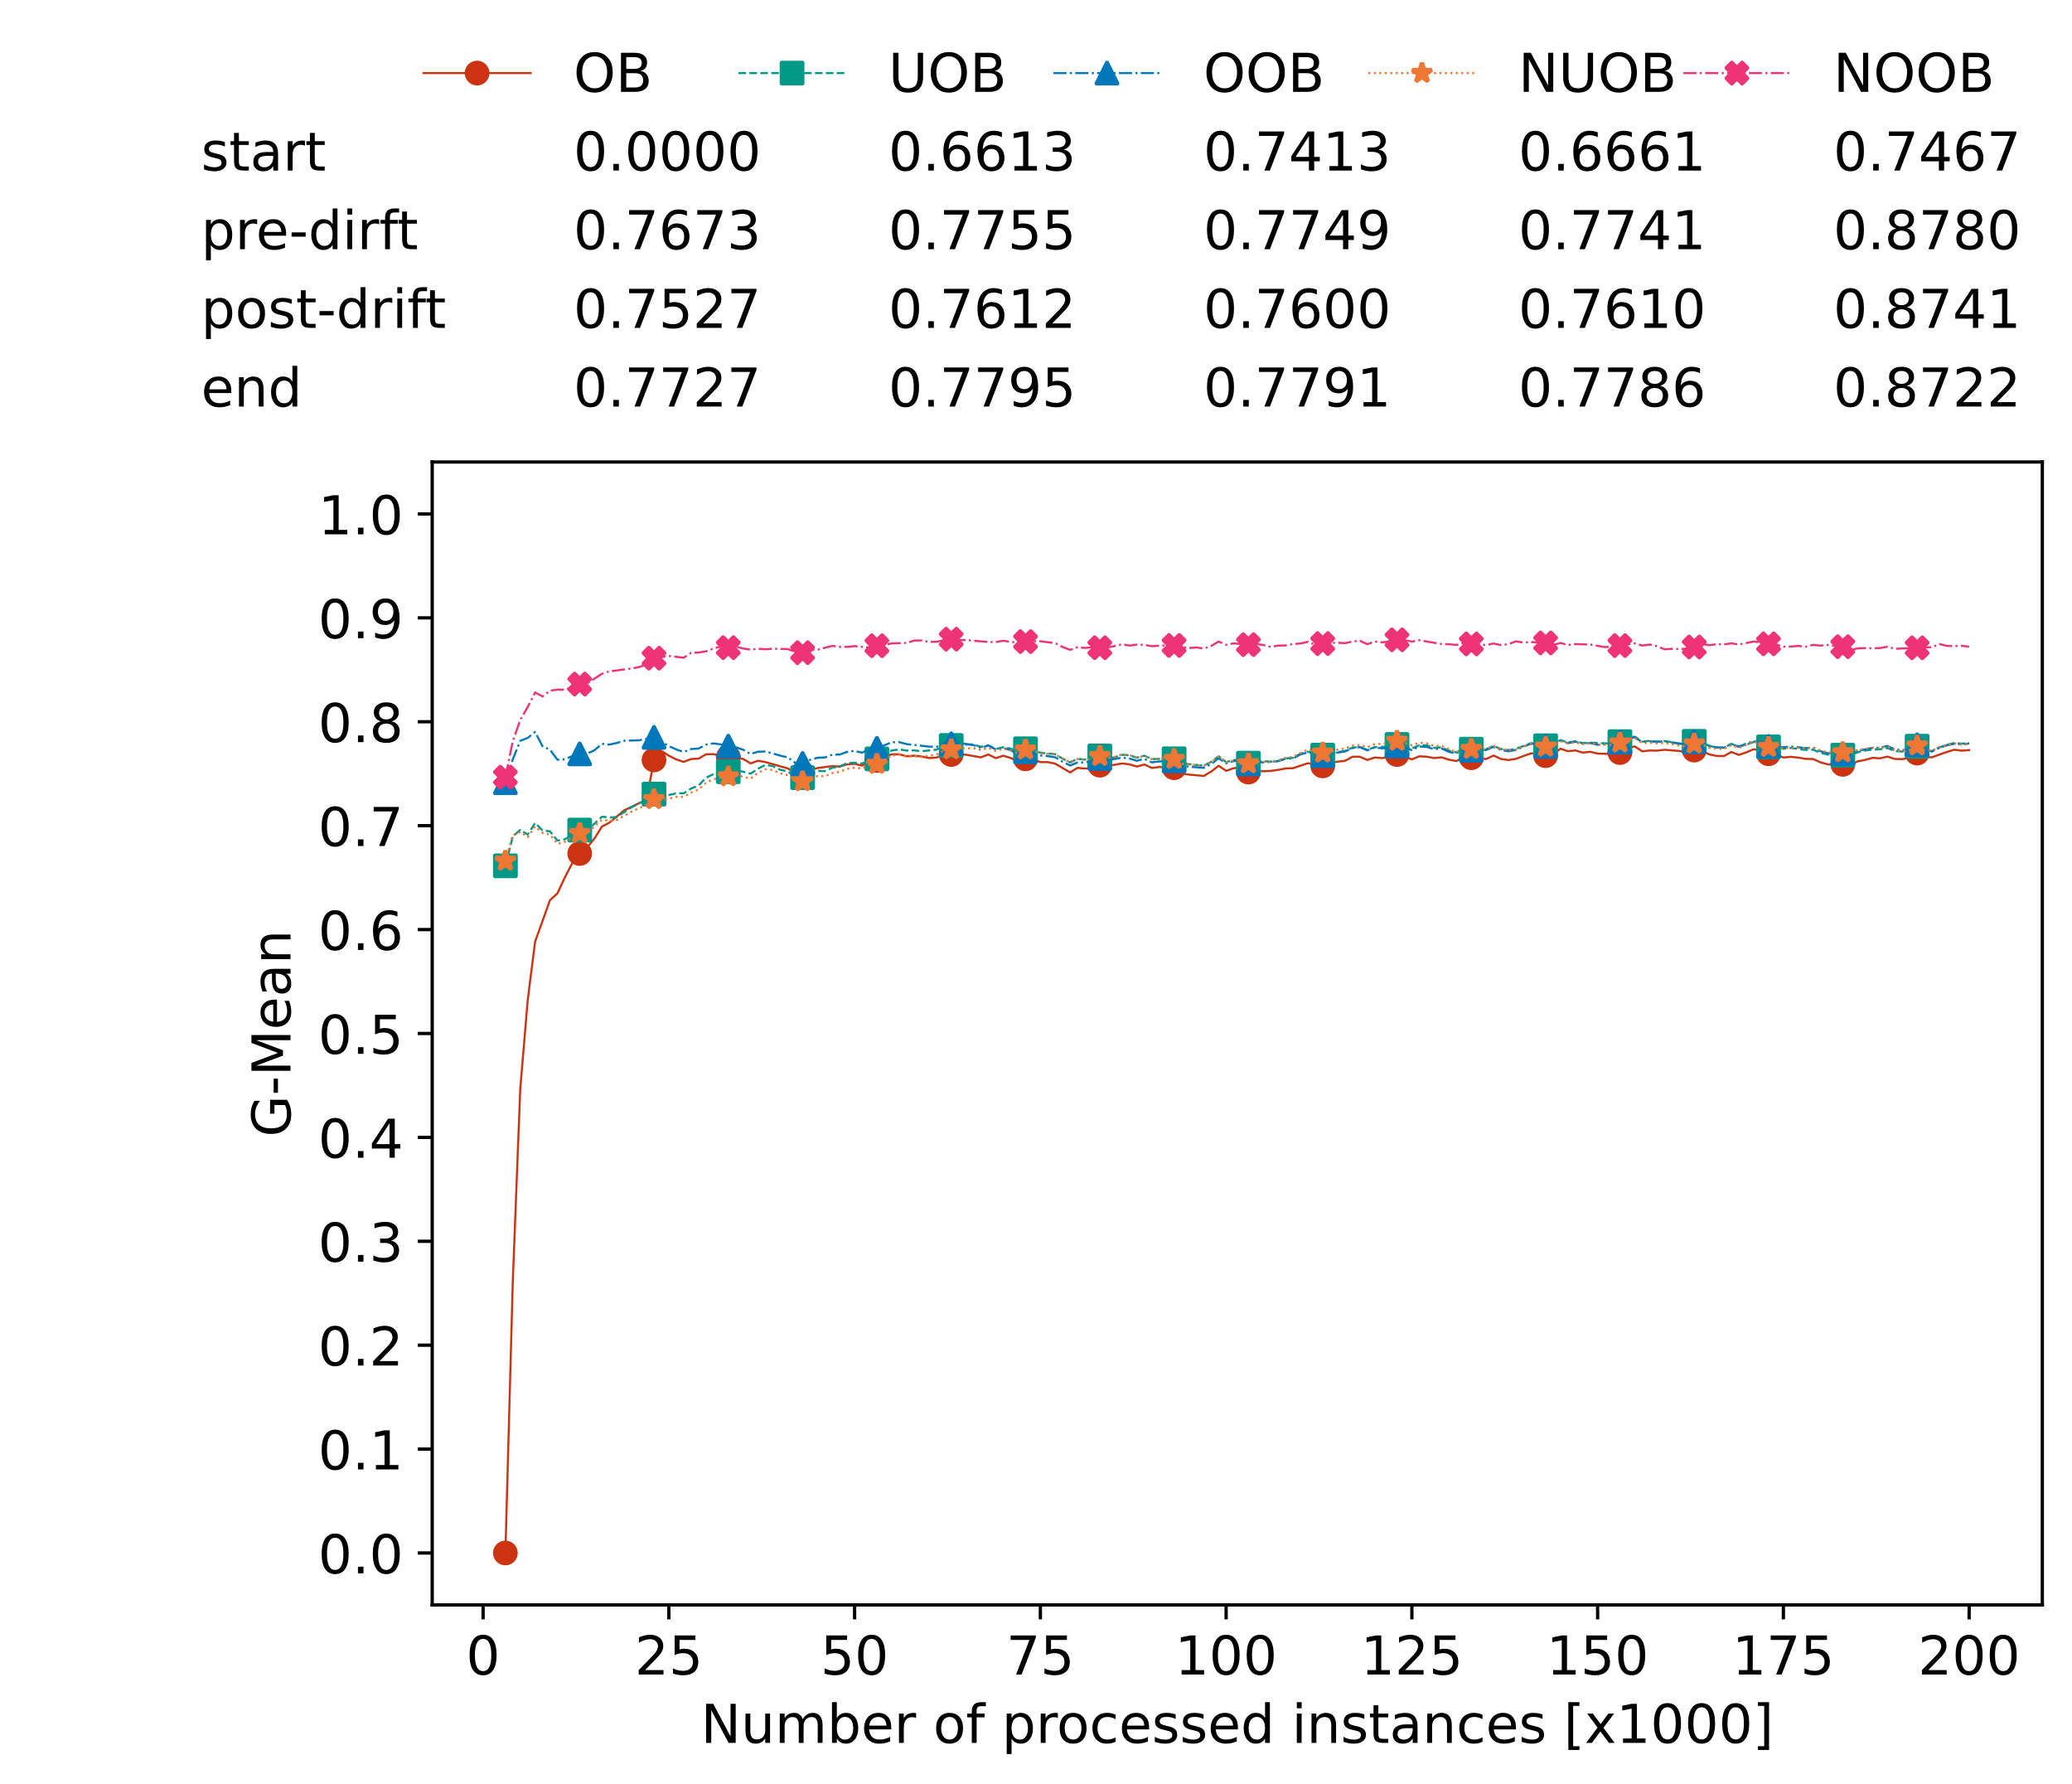 <?xml version="1.0" encoding="utf-8" standalone="no"?>
<!DOCTYPE svg PUBLIC "-//W3C//DTD SVG 1.1//EN"
  "http://www.w3.org/Graphics/SVG/1.1/DTD/svg11.dtd">
<!-- Created with matplotlib (https://matplotlib.org/) -->
<svg height="432.615pt" version="1.1" viewBox="0 0 502.65 432.615" width="502.65pt" xmlns="http://www.w3.org/2000/svg" xmlns:xlink="http://www.w3.org/1999/xlink">
 <defs>
  <style type="text/css">*{stroke-linecap:butt;stroke-linejoin:round;}</style>
 </defs>
 <g id="figure_1">
  <g id="patch_1">
   <path d="M 0 432.615 
L 502.65 432.615 
L 502.65 0 
L 0 0 
z
" style="fill:#ffffff;"/>
  </g>
  <g id="axes_1">
   <g id="patch_2">
    <path d="M 104.85 389.252 
L 495.45 389.252 
L 495.45 112.052 
L 104.85 112.052 
z
" style="fill:#ffffff;"/>
   </g>
   <g id="matplotlib.axis_1">
    <g id="xtick_1">
     <g id="line2d_1">
      <defs>
       <path d="M 0 0 
L 0 3.5 
" id="ma1f9cf1ffd" style="stroke:#000000;stroke-width:0.8;"/>
      </defs>
      <g>
       <use style="stroke:#000000;stroke-width:0.8;" x="117.197" xlink:href="#ma1f9cf1ffd" y="389.252"/>
      </g>
     </g>
     <g id="text_1">
      <!-- 0 -->
      <g transform="translate(113.061 406.13)scale(0.13 -0.13)">
       <defs>
        <path d="M 31.781 66.406 
Q 24.172 66.406 20.328 58.906 
Q 16.5 51.422 16.5 36.375 
Q 16.5 21.391 20.328 13.891 
Q 24.172 6.391 31.781 6.391 
Q 39.453 6.391 43.281 13.891 
Q 47.125 21.391 47.125 36.375 
Q 47.125 51.422 43.281 58.906 
Q 39.453 66.406 31.781 66.406 
z
M 31.781 74.219 
Q 44.047 74.219 50.516 64.516 
Q 56.984 54.828 56.984 36.375 
Q 56.984 17.969 50.516 8.266 
Q 44.047 -1.422 31.781 -1.422 
Q 19.531 -1.422 13.062 8.266 
Q 6.594 17.969 6.594 36.375 
Q 6.594 54.828 13.062 64.516 
Q 19.531 74.219 31.781 74.219 
z
" id="DejaVuSans-48"/>
       </defs>
       <use xlink:href="#DejaVuSans-48"/>
      </g>
     </g>
    </g>
    <g id="xtick_2">
     <g id="line2d_2">
      <g>
       <use style="stroke:#000000;stroke-width:0.8;" x="162.259" xlink:href="#ma1f9cf1ffd" y="389.252"/>
      </g>
     </g>
     <g id="text_2">
      <!-- 25 -->
      <g transform="translate(153.988 406.13)scale(0.13 -0.13)">
       <defs>
        <path d="M 19.188 8.297 
L 53.609 8.297 
L 53.609 0 
L 7.328 0 
L 7.328 8.297 
Q 12.938 14.109 22.625 23.891 
Q 32.328 33.688 34.812 36.531 
Q 39.547 41.844 41.422 45.531 
Q 43.312 49.219 43.312 52.781 
Q 43.312 58.594 39.234 62.25 
Q 35.156 65.922 28.609 65.922 
Q 23.969 65.922 18.812 64.312 
Q 13.672 62.703 7.812 59.422 
L 7.812 69.391 
Q 13.766 71.781 18.938 73 
Q 24.125 74.219 28.422 74.219 
Q 39.75 74.219 46.484 68.547 
Q 53.219 62.891 53.219 53.422 
Q 53.219 48.922 51.531 44.891 
Q 49.859 40.875 45.406 35.406 
Q 44.188 33.984 37.641 27.219 
Q 31.109 20.453 19.188 8.297 
z
" id="DejaVuSans-50"/>
        <path d="M 10.797 72.906 
L 49.516 72.906 
L 49.516 64.594 
L 19.828 64.594 
L 19.828 46.734 
Q 21.969 47.469 24.109 47.828 
Q 26.266 48.188 28.422 48.188 
Q 40.625 48.188 47.75 41.5 
Q 54.891 34.812 54.891 23.391 
Q 54.891 11.625 47.562 5.094 
Q 40.234 -1.422 26.906 -1.422 
Q 22.312 -1.422 17.547 -0.641 
Q 12.797 0.141 7.719 1.703 
L 7.719 11.625 
Q 12.109 9.234 16.797 8.062 
Q 21.484 6.891 26.703 6.891 
Q 35.156 6.891 40.078 11.328 
Q 45.016 15.766 45.016 23.391 
Q 45.016 31 40.078 35.438 
Q 35.156 39.891 26.703 39.891 
Q 22.75 39.891 18.812 39.016 
Q 14.891 38.141 10.797 36.281 
z
" id="DejaVuSans-53"/>
       </defs>
       <use xlink:href="#DejaVuSans-50"/>
       <use x="63.623" xlink:href="#DejaVuSans-53"/>
      </g>
     </g>
    </g>
    <g id="xtick_3">
     <g id="line2d_3">
      <g>
       <use style="stroke:#000000;stroke-width:0.8;" x="207.322" xlink:href="#ma1f9cf1ffd" y="389.252"/>
      </g>
     </g>
     <g id="text_3">
      <!-- 50 -->
      <g transform="translate(199.05 406.13)scale(0.13 -0.13)">
       <use xlink:href="#DejaVuSans-53"/>
       <use x="63.623" xlink:href="#DejaVuSans-48"/>
      </g>
     </g>
    </g>
    <g id="xtick_4">
     <g id="line2d_4">
      <g>
       <use style="stroke:#000000;stroke-width:0.8;" x="252.384" xlink:href="#ma1f9cf1ffd" y="389.252"/>
      </g>
     </g>
     <g id="text_4">
      <!-- 75 -->
      <g transform="translate(244.113 406.13)scale(0.13 -0.13)">
       <defs>
        <path d="M 8.203 72.906 
L 55.078 72.906 
L 55.078 68.703 
L 28.609 0 
L 18.312 0 
L 43.219 64.594 
L 8.203 64.594 
z
" id="DejaVuSans-55"/>
       </defs>
       <use xlink:href="#DejaVuSans-55"/>
       <use x="63.623" xlink:href="#DejaVuSans-53"/>
      </g>
     </g>
    </g>
    <g id="xtick_5">
     <g id="line2d_5">
      <g>
       <use style="stroke:#000000;stroke-width:0.8;" x="297.446" xlink:href="#ma1f9cf1ffd" y="389.252"/>
      </g>
     </g>
     <g id="text_5">
      <!-- 100 -->
      <g transform="translate(285.039 406.13)scale(0.13 -0.13)">
       <defs>
        <path d="M 12.406 8.297 
L 28.516 8.297 
L 28.516 63.922 
L 10.984 60.406 
L 10.984 69.391 
L 28.422 72.906 
L 38.281 72.906 
L 38.281 8.297 
L 54.391 8.297 
L 54.391 0 
L 12.406 0 
z
" id="DejaVuSans-49"/>
       </defs>
       <use xlink:href="#DejaVuSans-49"/>
       <use x="63.623" xlink:href="#DejaVuSans-48"/>
       <use x="127.246" xlink:href="#DejaVuSans-48"/>
      </g>
     </g>
    </g>
    <g id="xtick_6">
     <g id="line2d_6">
      <g>
       <use style="stroke:#000000;stroke-width:0.8;" x="342.509" xlink:href="#ma1f9cf1ffd" y="389.252"/>
      </g>
     </g>
     <g id="text_6">
      <!-- 125 -->
      <g transform="translate(330.102 406.13)scale(0.13 -0.13)">
       <use xlink:href="#DejaVuSans-49"/>
       <use x="63.623" xlink:href="#DejaVuSans-50"/>
       <use x="127.246" xlink:href="#DejaVuSans-53"/>
      </g>
     </g>
    </g>
    <g id="xtick_7">
     <g id="line2d_7">
      <g>
       <use style="stroke:#000000;stroke-width:0.8;" x="387.571" xlink:href="#ma1f9cf1ffd" y="389.252"/>
      </g>
     </g>
     <g id="text_7">
      <!-- 150 -->
      <g transform="translate(375.164 406.13)scale(0.13 -0.13)">
       <use xlink:href="#DejaVuSans-49"/>
       <use x="63.623" xlink:href="#DejaVuSans-53"/>
       <use x="127.246" xlink:href="#DejaVuSans-48"/>
      </g>
     </g>
    </g>
    <g id="xtick_8">
     <g id="line2d_8">
      <g>
       <use style="stroke:#000000;stroke-width:0.8;" x="432.633" xlink:href="#ma1f9cf1ffd" y="389.252"/>
      </g>
     </g>
     <g id="text_8">
      <!-- 175 -->
      <g transform="translate(420.226 406.13)scale(0.13 -0.13)">
       <use xlink:href="#DejaVuSans-49"/>
       <use x="63.623" xlink:href="#DejaVuSans-55"/>
       <use x="127.246" xlink:href="#DejaVuSans-53"/>
      </g>
     </g>
    </g>
    <g id="xtick_9">
     <g id="line2d_9">
      <g>
       <use style="stroke:#000000;stroke-width:0.8;" x="477.695" xlink:href="#ma1f9cf1ffd" y="389.252"/>
      </g>
     </g>
     <g id="text_9">
      <!-- 200 -->
      <g transform="translate(465.289 406.13)scale(0.13 -0.13)">
       <use xlink:href="#DejaVuSans-50"/>
       <use x="63.623" xlink:href="#DejaVuSans-48"/>
       <use x="127.246" xlink:href="#DejaVuSans-48"/>
      </g>
     </g>
    </g>
    <g id="text_10">
     <!-- Number of processed instances [x1000] -->
     <g transform="translate(170.025 422.711)scale(0.13 -0.13)">
      <defs>
       <path d="M 9.812 72.906 
L 23.094 72.906 
L 55.422 11.922 
L 55.422 72.906 
L 64.984 72.906 
L 64.984 0 
L 51.703 0 
L 19.391 60.984 
L 19.391 0 
L 9.812 0 
z
" id="DejaVuSans-78"/>
       <path d="M 8.5 21.578 
L 8.5 54.688 
L 17.484 54.688 
L 17.484 21.922 
Q 17.484 14.156 20.5 10.266 
Q 23.531 6.391 29.594 6.391 
Q 36.859 6.391 41.078 11.031 
Q 45.312 15.672 45.312 23.688 
L 45.312 54.688 
L 54.297 54.688 
L 54.297 0 
L 45.312 0 
L 45.312 8.406 
Q 42.047 3.422 37.719 1 
Q 33.406 -1.422 27.688 -1.422 
Q 18.266 -1.422 13.375 4.438 
Q 8.5 10.297 8.5 21.578 
z
M 31.109 56 
z
" id="DejaVuSans-117"/>
       <path d="M 52 44.188 
Q 55.375 50.25 60.062 53.125 
Q 64.75 56 71.094 56 
Q 79.641 56 84.281 50.016 
Q 88.922 44.047 88.922 33.016 
L 88.922 0 
L 79.891 0 
L 79.891 32.719 
Q 79.891 40.578 77.094 44.375 
Q 74.312 48.188 68.609 48.188 
Q 61.625 48.188 57.562 43.547 
Q 53.516 38.922 53.516 30.906 
L 53.516 0 
L 44.484 0 
L 44.484 32.719 
Q 44.484 40.625 41.703 44.406 
Q 38.922 48.188 33.109 48.188 
Q 26.219 48.188 22.156 43.531 
Q 18.109 38.875 18.109 30.906 
L 18.109 0 
L 9.078 0 
L 9.078 54.688 
L 18.109 54.688 
L 18.109 46.188 
Q 21.188 51.219 25.484 53.609 
Q 29.781 56 35.688 56 
Q 41.656 56 45.828 52.969 
Q 50 49.953 52 44.188 
z
" id="DejaVuSans-109"/>
       <path d="M 48.688 27.297 
Q 48.688 37.203 44.609 42.844 
Q 40.531 48.484 33.406 48.484 
Q 26.266 48.484 22.188 42.844 
Q 18.109 37.203 18.109 27.297 
Q 18.109 17.391 22.188 11.75 
Q 26.266 6.109 33.406 6.109 
Q 40.531 6.109 44.609 11.75 
Q 48.688 17.391 48.688 27.297 
z
M 18.109 46.391 
Q 20.953 51.266 25.266 53.625 
Q 29.594 56 35.594 56 
Q 45.562 56 51.781 48.094 
Q 58.016 40.188 58.016 27.297 
Q 58.016 14.406 51.781 6.484 
Q 45.562 -1.422 35.594 -1.422 
Q 29.594 -1.422 25.266 0.953 
Q 20.953 3.328 18.109 8.203 
L 18.109 0 
L 9.078 0 
L 9.078 75.984 
L 18.109 75.984 
z
" id="DejaVuSans-98"/>
       <path d="M 56.203 29.594 
L 56.203 25.203 
L 14.891 25.203 
Q 15.484 15.922 20.484 11.062 
Q 25.484 6.203 34.422 6.203 
Q 39.594 6.203 44.453 7.469 
Q 49.312 8.734 54.109 11.281 
L 54.109 2.781 
Q 49.266 0.734 44.188 -0.344 
Q 39.109 -1.422 33.891 -1.422 
Q 20.797 -1.422 13.156 6.188 
Q 5.516 13.812 5.516 26.812 
Q 5.516 40.234 12.766 48.109 
Q 20.016 56 32.328 56 
Q 43.359 56 49.781 48.891 
Q 56.203 41.797 56.203 29.594 
z
M 47.219 32.234 
Q 47.125 39.594 43.094 43.984 
Q 39.062 48.391 32.422 48.391 
Q 24.906 48.391 20.391 44.141 
Q 15.875 39.891 15.188 32.172 
z
" id="DejaVuSans-101"/>
       <path d="M 41.109 46.297 
Q 39.594 47.172 37.812 47.578 
Q 36.031 48 33.891 48 
Q 26.266 48 22.188 43.047 
Q 18.109 38.094 18.109 28.812 
L 18.109 0 
L 9.078 0 
L 9.078 54.688 
L 18.109 54.688 
L 18.109 46.188 
Q 20.953 51.172 25.484 53.578 
Q 30.031 56 36.531 56 
Q 37.453 56 38.578 55.875 
Q 39.703 55.766 41.062 55.516 
z
" id="DejaVuSans-114"/>
       <path id="DejaVuSans-32"/>
       <path d="M 30.609 48.391 
Q 23.391 48.391 19.188 42.75 
Q 14.984 37.109 14.984 27.297 
Q 14.984 17.484 19.156 11.844 
Q 23.344 6.203 30.609 6.203 
Q 37.797 6.203 41.984 11.859 
Q 46.188 17.531 46.188 27.297 
Q 46.188 37.016 41.984 42.703 
Q 37.797 48.391 30.609 48.391 
z
M 30.609 56 
Q 42.328 56 49.016 48.375 
Q 55.719 40.766 55.719 27.297 
Q 55.719 13.875 49.016 6.219 
Q 42.328 -1.422 30.609 -1.422 
Q 18.844 -1.422 12.172 6.219 
Q 5.516 13.875 5.516 27.297 
Q 5.516 40.766 12.172 48.375 
Q 18.844 56 30.609 56 
z
" id="DejaVuSans-111"/>
       <path d="M 37.109 75.984 
L 37.109 68.5 
L 28.516 68.5 
Q 23.688 68.5 21.797 66.547 
Q 19.922 64.594 19.922 59.516 
L 19.922 54.688 
L 34.719 54.688 
L 34.719 47.703 
L 19.922 47.703 
L 19.922 0 
L 10.891 0 
L 10.891 47.703 
L 2.297 47.703 
L 2.297 54.688 
L 10.891 54.688 
L 10.891 58.5 
Q 10.891 67.625 15.141 71.797 
Q 19.391 75.984 28.609 75.984 
z
" id="DejaVuSans-102"/>
       <path d="M 18.109 8.203 
L 18.109 -20.797 
L 9.078 -20.797 
L 9.078 54.688 
L 18.109 54.688 
L 18.109 46.391 
Q 20.953 51.266 25.266 53.625 
Q 29.594 56 35.594 56 
Q 45.562 56 51.781 48.094 
Q 58.016 40.188 58.016 27.297 
Q 58.016 14.406 51.781 6.484 
Q 45.562 -1.422 35.594 -1.422 
Q 29.594 -1.422 25.266 0.953 
Q 20.953 3.328 18.109 8.203 
z
M 48.688 27.297 
Q 48.688 37.203 44.609 42.844 
Q 40.531 48.484 33.406 48.484 
Q 26.266 48.484 22.188 42.844 
Q 18.109 37.203 18.109 27.297 
Q 18.109 17.391 22.188 11.75 
Q 26.266 6.109 33.406 6.109 
Q 40.531 6.109 44.609 11.75 
Q 48.688 17.391 48.688 27.297 
z
" id="DejaVuSans-112"/>
       <path d="M 48.781 52.594 
L 48.781 44.188 
Q 44.969 46.297 41.141 47.344 
Q 37.312 48.391 33.406 48.391 
Q 24.656 48.391 19.812 42.844 
Q 14.984 37.312 14.984 27.297 
Q 14.984 17.281 19.812 11.734 
Q 24.656 6.203 33.406 6.203 
Q 37.312 6.203 41.141 7.25 
Q 44.969 8.297 48.781 10.406 
L 48.781 2.094 
Q 45.016 0.344 40.984 -0.531 
Q 36.969 -1.422 32.422 -1.422 
Q 20.062 -1.422 12.781 6.344 
Q 5.516 14.109 5.516 27.297 
Q 5.516 40.672 12.859 48.328 
Q 20.219 56 33.016 56 
Q 37.156 56 41.109 55.141 
Q 45.062 54.297 48.781 52.594 
z
" id="DejaVuSans-99"/>
       <path d="M 44.281 53.078 
L 44.281 44.578 
Q 40.484 46.531 36.375 47.5 
Q 32.281 48.484 27.875 48.484 
Q 21.188 48.484 17.844 46.438 
Q 14.5 44.391 14.5 40.281 
Q 14.5 37.156 16.891 35.375 
Q 19.281 33.594 26.516 31.984 
L 29.594 31.297 
Q 39.156 29.25 43.188 25.516 
Q 47.219 21.781 47.219 15.094 
Q 47.219 7.469 41.188 3.016 
Q 35.156 -1.422 24.609 -1.422 
Q 20.219 -1.422 15.453 -0.562 
Q 10.688 0.297 5.422 2 
L 5.422 11.281 
Q 10.406 8.688 15.234 7.391 
Q 20.062 6.109 24.812 6.109 
Q 31.156 6.109 34.562 8.281 
Q 37.984 10.453 37.984 14.406 
Q 37.984 18.062 35.516 20.016 
Q 33.062 21.969 24.703 23.781 
L 21.578 24.516 
Q 13.234 26.266 9.516 29.906 
Q 5.812 33.547 5.812 39.891 
Q 5.812 47.609 11.281 51.797 
Q 16.75 56 26.812 56 
Q 31.781 56 36.172 55.266 
Q 40.578 54.547 44.281 53.078 
z
" id="DejaVuSans-115"/>
       <path d="M 45.406 46.391 
L 45.406 75.984 
L 54.391 75.984 
L 54.391 0 
L 45.406 0 
L 45.406 8.203 
Q 42.578 3.328 38.25 0.953 
Q 33.938 -1.422 27.875 -1.422 
Q 17.969 -1.422 11.734 6.484 
Q 5.516 14.406 5.516 27.297 
Q 5.516 40.188 11.734 48.094 
Q 17.969 56 27.875 56 
Q 33.938 56 38.25 53.625 
Q 42.578 51.266 45.406 46.391 
z
M 14.797 27.297 
Q 14.797 17.391 18.875 11.75 
Q 22.953 6.109 30.078 6.109 
Q 37.203 6.109 41.297 11.75 
Q 45.406 17.391 45.406 27.297 
Q 45.406 37.203 41.297 42.844 
Q 37.203 48.484 30.078 48.484 
Q 22.953 48.484 18.875 42.844 
Q 14.797 37.203 14.797 27.297 
z
" id="DejaVuSans-100"/>
       <path d="M 9.422 54.688 
L 18.406 54.688 
L 18.406 0 
L 9.422 0 
z
M 9.422 75.984 
L 18.406 75.984 
L 18.406 64.594 
L 9.422 64.594 
z
" id="DejaVuSans-105"/>
       <path d="M 54.891 33.016 
L 54.891 0 
L 45.906 0 
L 45.906 32.719 
Q 45.906 40.484 42.875 44.328 
Q 39.844 48.188 33.797 48.188 
Q 26.516 48.188 22.312 43.547 
Q 18.109 38.922 18.109 30.906 
L 18.109 0 
L 9.078 0 
L 9.078 54.688 
L 18.109 54.688 
L 18.109 46.188 
Q 21.344 51.125 25.703 53.562 
Q 30.078 56 35.797 56 
Q 45.219 56 50.047 50.172 
Q 54.891 44.344 54.891 33.016 
z
" id="DejaVuSans-110"/>
       <path d="M 18.312 70.219 
L 18.312 54.688 
L 36.812 54.688 
L 36.812 47.703 
L 18.312 47.703 
L 18.312 18.016 
Q 18.312 11.328 20.141 9.422 
Q 21.969 7.516 27.594 7.516 
L 36.812 7.516 
L 36.812 0 
L 27.594 0 
Q 17.188 0 13.234 3.875 
Q 9.281 7.766 9.281 18.016 
L 9.281 47.703 
L 2.688 47.703 
L 2.688 54.688 
L 9.281 54.688 
L 9.281 70.219 
z
" id="DejaVuSans-116"/>
       <path d="M 34.281 27.484 
Q 23.391 27.484 19.188 25 
Q 14.984 22.516 14.984 16.5 
Q 14.984 11.719 18.141 8.906 
Q 21.297 6.109 26.703 6.109 
Q 34.188 6.109 38.703 11.406 
Q 43.219 16.703 43.219 25.484 
L 43.219 27.484 
z
M 52.203 31.203 
L 52.203 0 
L 43.219 0 
L 43.219 8.297 
Q 40.141 3.328 35.547 0.953 
Q 30.953 -1.422 24.312 -1.422 
Q 15.922 -1.422 10.953 3.297 
Q 6 8.016 6 15.922 
Q 6 25.141 12.172 29.828 
Q 18.359 34.516 30.609 34.516 
L 43.219 34.516 
L 43.219 35.406 
Q 43.219 41.609 39.141 45 
Q 35.062 48.391 27.688 48.391 
Q 23 48.391 18.547 47.266 
Q 14.109 46.141 10.016 43.891 
L 10.016 52.203 
Q 14.938 54.109 19.578 55.047 
Q 24.219 56 28.609 56 
Q 40.484 56 46.344 49.844 
Q 52.203 43.703 52.203 31.203 
z
" id="DejaVuSans-97"/>
       <path d="M 8.594 75.984 
L 29.297 75.984 
L 29.297 69 
L 17.578 69 
L 17.578 -6.203 
L 29.297 -6.203 
L 29.297 -13.188 
L 8.594 -13.188 
z
" id="DejaVuSans-91"/>
       <path d="M 54.891 54.688 
L 35.109 28.078 
L 55.906 0 
L 45.312 0 
L 29.391 21.484 
L 13.484 0 
L 2.875 0 
L 24.125 28.609 
L 4.688 54.688 
L 15.281 54.688 
L 29.781 35.203 
L 44.281 54.688 
z
" id="DejaVuSans-120"/>
       <path d="M 30.422 75.984 
L 30.422 -13.188 
L 9.719 -13.188 
L 9.719 -6.203 
L 21.391 -6.203 
L 21.391 69 
L 9.719 69 
L 9.719 75.984 
z
" id="DejaVuSans-93"/>
      </defs>
      <use xlink:href="#DejaVuSans-78"/>
      <use x="74.805" xlink:href="#DejaVuSans-117"/>
      <use x="138.184" xlink:href="#DejaVuSans-109"/>
      <use x="235.596" xlink:href="#DejaVuSans-98"/>
      <use x="299.072" xlink:href="#DejaVuSans-101"/>
      <use x="360.596" xlink:href="#DejaVuSans-114"/>
      <use x="401.709" xlink:href="#DejaVuSans-32"/>
      <use x="433.496" xlink:href="#DejaVuSans-111"/>
      <use x="494.678" xlink:href="#DejaVuSans-102"/>
      <use x="529.883" xlink:href="#DejaVuSans-32"/>
      <use x="561.67" xlink:href="#DejaVuSans-112"/>
      <use x="625.146" xlink:href="#DejaVuSans-114"/>
      <use x="664.01" xlink:href="#DejaVuSans-111"/>
      <use x="725.191" xlink:href="#DejaVuSans-99"/>
      <use x="780.172" xlink:href="#DejaVuSans-101"/>
      <use x="841.695" xlink:href="#DejaVuSans-115"/>
      <use x="893.795" xlink:href="#DejaVuSans-115"/>
      <use x="945.895" xlink:href="#DejaVuSans-101"/>
      <use x="1007.418" xlink:href="#DejaVuSans-100"/>
      <use x="1070.895" xlink:href="#DejaVuSans-32"/>
      <use x="1102.682" xlink:href="#DejaVuSans-105"/>
      <use x="1130.465" xlink:href="#DejaVuSans-110"/>
      <use x="1193.844" xlink:href="#DejaVuSans-115"/>
      <use x="1245.943" xlink:href="#DejaVuSans-116"/>
      <use x="1285.152" xlink:href="#DejaVuSans-97"/>
      <use x="1346.432" xlink:href="#DejaVuSans-110"/>
      <use x="1409.811" xlink:href="#DejaVuSans-99"/>
      <use x="1464.791" xlink:href="#DejaVuSans-101"/>
      <use x="1526.314" xlink:href="#DejaVuSans-115"/>
      <use x="1578.414" xlink:href="#DejaVuSans-32"/>
      <use x="1610.201" xlink:href="#DejaVuSans-91"/>
      <use x="1649.215" xlink:href="#DejaVuSans-120"/>
      <use x="1708.395" xlink:href="#DejaVuSans-49"/>
      <use x="1772.018" xlink:href="#DejaVuSans-48"/>
      <use x="1835.641" xlink:href="#DejaVuSans-48"/>
      <use x="1899.264" xlink:href="#DejaVuSans-48"/>
      <use x="1962.887" xlink:href="#DejaVuSans-93"/>
     </g>
    </g>
   </g>
   <g id="matplotlib.axis_2">
    <g id="ytick_1">
     <g id="line2d_10">
      <defs>
       <path d="M 0 0 
L -3.5 0 
" id="mf950aa9ecb" style="stroke:#000000;stroke-width:0.8;"/>
      </defs>
      <g>
       <use style="stroke:#000000;stroke-width:0.8;" x="104.85" xlink:href="#mf950aa9ecb" y="376.652"/>
      </g>
     </g>
     <g id="text_11">
      <!-- 0.0 -->
      <g transform="translate(77.176 381.591)scale(0.13 -0.13)">
       <defs>
        <path d="M 10.688 12.406 
L 21 12.406 
L 21 0 
L 10.688 0 
z
" id="DejaVuSans-46"/>
       </defs>
       <use xlink:href="#DejaVuSans-48"/>
       <use x="63.623" xlink:href="#DejaVuSans-46"/>
       <use x="95.41" xlink:href="#DejaVuSans-48"/>
      </g>
     </g>
    </g>
    <g id="ytick_2">
     <g id="line2d_11">
      <g>
       <use style="stroke:#000000;stroke-width:0.8;" x="104.85" xlink:href="#mf950aa9ecb" y="351.452"/>
      </g>
     </g>
     <g id="text_12">
      <!-- 0.1 -->
      <g transform="translate(77.176 356.391)scale(0.13 -0.13)">
       <use xlink:href="#DejaVuSans-48"/>
       <use x="63.623" xlink:href="#DejaVuSans-46"/>
       <use x="95.41" xlink:href="#DejaVuSans-49"/>
      </g>
     </g>
    </g>
    <g id="ytick_3">
     <g id="line2d_12">
      <g>
       <use style="stroke:#000000;stroke-width:0.8;" x="104.85" xlink:href="#mf950aa9ecb" y="326.252"/>
      </g>
     </g>
     <g id="text_13">
      <!-- 0.2 -->
      <g transform="translate(77.176 331.191)scale(0.13 -0.13)">
       <use xlink:href="#DejaVuSans-48"/>
       <use x="63.623" xlink:href="#DejaVuSans-46"/>
       <use x="95.41" xlink:href="#DejaVuSans-50"/>
      </g>
     </g>
    </g>
    <g id="ytick_4">
     <g id="line2d_13">
      <g>
       <use style="stroke:#000000;stroke-width:0.8;" x="104.85" xlink:href="#mf950aa9ecb" y="301.052"/>
      </g>
     </g>
     <g id="text_14">
      <!-- 0.3 -->
      <g transform="translate(77.176 305.991)scale(0.13 -0.13)">
       <defs>
        <path d="M 40.578 39.312 
Q 47.656 37.797 51.625 33 
Q 55.609 28.219 55.609 21.188 
Q 55.609 10.406 48.188 4.484 
Q 40.766 -1.422 27.094 -1.422 
Q 22.516 -1.422 17.656 -0.516 
Q 12.797 0.391 7.625 2.203 
L 7.625 11.719 
Q 11.719 9.328 16.594 8.109 
Q 21.484 6.891 26.812 6.891 
Q 36.078 6.891 40.938 10.547 
Q 45.797 14.203 45.797 21.188 
Q 45.797 27.641 41.281 31.266 
Q 36.766 34.906 28.719 34.906 
L 20.219 34.906 
L 20.219 43.016 
L 29.109 43.016 
Q 36.375 43.016 40.234 45.922 
Q 44.094 48.828 44.094 54.297 
Q 44.094 59.906 40.109 62.906 
Q 36.141 65.922 28.719 65.922 
Q 24.656 65.922 20.016 65.031 
Q 15.375 64.156 9.812 62.312 
L 9.812 71.094 
Q 15.438 72.656 20.344 73.438 
Q 25.25 74.219 29.594 74.219 
Q 40.828 74.219 47.359 69.109 
Q 53.906 64.016 53.906 55.328 
Q 53.906 49.266 50.438 45.094 
Q 46.969 40.922 40.578 39.312 
z
" id="DejaVuSans-51"/>
       </defs>
       <use xlink:href="#DejaVuSans-48"/>
       <use x="63.623" xlink:href="#DejaVuSans-46"/>
       <use x="95.41" xlink:href="#DejaVuSans-51"/>
      </g>
     </g>
    </g>
    <g id="ytick_5">
     <g id="line2d_14">
      <g>
       <use style="stroke:#000000;stroke-width:0.8;" x="104.85" xlink:href="#mf950aa9ecb" y="275.852"/>
      </g>
     </g>
     <g id="text_15">
      <!-- 0.4 -->
      <g transform="translate(77.176 280.791)scale(0.13 -0.13)">
       <defs>
        <path d="M 37.797 64.312 
L 12.891 25.391 
L 37.797 25.391 
z
M 35.203 72.906 
L 47.609 72.906 
L 47.609 25.391 
L 58.016 25.391 
L 58.016 17.188 
L 47.609 17.188 
L 47.609 0 
L 37.797 0 
L 37.797 17.188 
L 4.891 17.188 
L 4.891 26.703 
z
" id="DejaVuSans-52"/>
       </defs>
       <use xlink:href="#DejaVuSans-48"/>
       <use x="63.623" xlink:href="#DejaVuSans-46"/>
       <use x="95.41" xlink:href="#DejaVuSans-52"/>
      </g>
     </g>
    </g>
    <g id="ytick_6">
     <g id="line2d_15">
      <g>
       <use style="stroke:#000000;stroke-width:0.8;" x="104.85" xlink:href="#mf950aa9ecb" y="250.652"/>
      </g>
     </g>
     <g id="text_16">
      <!-- 0.5 -->
      <g transform="translate(77.176 255.591)scale(0.13 -0.13)">
       <use xlink:href="#DejaVuSans-48"/>
       <use x="63.623" xlink:href="#DejaVuSans-46"/>
       <use x="95.41" xlink:href="#DejaVuSans-53"/>
      </g>
     </g>
    </g>
    <g id="ytick_7">
     <g id="line2d_16">
      <g>
       <use style="stroke:#000000;stroke-width:0.8;" x="104.85" xlink:href="#mf950aa9ecb" y="225.452"/>
      </g>
     </g>
     <g id="text_17">
      <!-- 0.6 -->
      <g transform="translate(77.176 230.391)scale(0.13 -0.13)">
       <defs>
        <path d="M 33.016 40.375 
Q 26.375 40.375 22.484 35.828 
Q 18.609 31.297 18.609 23.391 
Q 18.609 15.531 22.484 10.953 
Q 26.375 6.391 33.016 6.391 
Q 39.656 6.391 43.531 10.953 
Q 47.406 15.531 47.406 23.391 
Q 47.406 31.297 43.531 35.828 
Q 39.656 40.375 33.016 40.375 
z
M 52.594 71.297 
L 52.594 62.312 
Q 48.875 64.062 45.094 64.984 
Q 41.312 65.922 37.594 65.922 
Q 27.828 65.922 22.672 59.328 
Q 17.531 52.734 16.797 39.406 
Q 19.672 43.656 24.016 45.922 
Q 28.375 48.188 33.594 48.188 
Q 44.578 48.188 50.953 41.516 
Q 57.328 34.859 57.328 23.391 
Q 57.328 12.156 50.688 5.359 
Q 44.047 -1.422 33.016 -1.422 
Q 20.359 -1.422 13.672 8.266 
Q 6.984 17.969 6.984 36.375 
Q 6.984 53.656 15.188 63.938 
Q 23.391 74.219 37.203 74.219 
Q 40.922 74.219 44.703 73.484 
Q 48.484 72.75 52.594 71.297 
z
" id="DejaVuSans-54"/>
       </defs>
       <use xlink:href="#DejaVuSans-48"/>
       <use x="63.623" xlink:href="#DejaVuSans-46"/>
       <use x="95.41" xlink:href="#DejaVuSans-54"/>
      </g>
     </g>
    </g>
    <g id="ytick_8">
     <g id="line2d_17">
      <g>
       <use style="stroke:#000000;stroke-width:0.8;" x="104.85" xlink:href="#mf950aa9ecb" y="200.252"/>
      </g>
     </g>
     <g id="text_18">
      <!-- 0.7 -->
      <g transform="translate(77.176 205.191)scale(0.13 -0.13)">
       <use xlink:href="#DejaVuSans-48"/>
       <use x="63.623" xlink:href="#DejaVuSans-46"/>
       <use x="95.41" xlink:href="#DejaVuSans-55"/>
      </g>
     </g>
    </g>
    <g id="ytick_9">
     <g id="line2d_18">
      <g>
       <use style="stroke:#000000;stroke-width:0.8;" x="104.85" xlink:href="#mf950aa9ecb" y="175.052"/>
      </g>
     </g>
     <g id="text_19">
      <!-- 0.8 -->
      <g transform="translate(77.176 179.991)scale(0.13 -0.13)">
       <defs>
        <path d="M 31.781 34.625 
Q 24.75 34.625 20.719 30.859 
Q 16.703 27.094 16.703 20.516 
Q 16.703 13.922 20.719 10.156 
Q 24.75 6.391 31.781 6.391 
Q 38.812 6.391 42.859 10.172 
Q 46.922 13.969 46.922 20.516 
Q 46.922 27.094 42.891 30.859 
Q 38.875 34.625 31.781 34.625 
z
M 21.922 38.812 
Q 15.578 40.375 12.031 44.719 
Q 8.5 49.078 8.5 55.328 
Q 8.5 64.062 14.719 69.141 
Q 20.953 74.219 31.781 74.219 
Q 42.672 74.219 48.875 69.141 
Q 55.078 64.062 55.078 55.328 
Q 55.078 49.078 51.531 44.719 
Q 48 40.375 41.703 38.812 
Q 48.828 37.156 52.797 32.312 
Q 56.781 27.484 56.781 20.516 
Q 56.781 9.906 50.312 4.234 
Q 43.844 -1.422 31.781 -1.422 
Q 19.734 -1.422 13.25 4.234 
Q 6.781 9.906 6.781 20.516 
Q 6.781 27.484 10.781 32.312 
Q 14.797 37.156 21.922 38.812 
z
M 18.312 54.391 
Q 18.312 48.734 21.844 45.562 
Q 25.391 42.391 31.781 42.391 
Q 38.141 42.391 41.719 45.562 
Q 45.312 48.734 45.312 54.391 
Q 45.312 60.062 41.719 63.234 
Q 38.141 66.406 31.781 66.406 
Q 25.391 66.406 21.844 63.234 
Q 18.312 60.062 18.312 54.391 
z
" id="DejaVuSans-56"/>
       </defs>
       <use xlink:href="#DejaVuSans-48"/>
       <use x="63.623" xlink:href="#DejaVuSans-46"/>
       <use x="95.41" xlink:href="#DejaVuSans-56"/>
      </g>
     </g>
    </g>
    <g id="ytick_10">
     <g id="line2d_19">
      <g>
       <use style="stroke:#000000;stroke-width:0.8;" x="104.85" xlink:href="#mf950aa9ecb" y="149.852"/>
      </g>
     </g>
     <g id="text_20">
      <!-- 0.9 -->
      <g transform="translate(77.176 154.791)scale(0.13 -0.13)">
       <defs>
        <path d="M 10.984 1.516 
L 10.984 10.5 
Q 14.703 8.734 18.5 7.812 
Q 22.312 6.891 25.984 6.891 
Q 35.75 6.891 40.891 13.453 
Q 46.047 20.016 46.781 33.406 
Q 43.953 29.203 39.594 26.953 
Q 35.25 24.703 29.984 24.703 
Q 19.047 24.703 12.672 31.312 
Q 6.297 37.938 6.297 49.422 
Q 6.297 60.641 12.938 67.422 
Q 19.578 74.219 30.609 74.219 
Q 43.266 74.219 49.922 64.516 
Q 56.594 54.828 56.594 36.375 
Q 56.594 19.141 48.406 8.859 
Q 40.234 -1.422 26.422 -1.422 
Q 22.703 -1.422 18.891 -0.688 
Q 15.094 0.047 10.984 1.516 
z
M 30.609 32.422 
Q 37.25 32.422 41.125 36.953 
Q 45.016 41.5 45.016 49.422 
Q 45.016 57.281 41.125 61.844 
Q 37.25 66.406 30.609 66.406 
Q 23.969 66.406 20.094 61.844 
Q 16.219 57.281 16.219 49.422 
Q 16.219 41.5 20.094 36.953 
Q 23.969 32.422 30.609 32.422 
z
" id="DejaVuSans-57"/>
       </defs>
       <use xlink:href="#DejaVuSans-48"/>
       <use x="63.623" xlink:href="#DejaVuSans-46"/>
       <use x="95.41" xlink:href="#DejaVuSans-57"/>
      </g>
     </g>
    </g>
    <g id="ytick_11">
     <g id="line2d_20">
      <g>
       <use style="stroke:#000000;stroke-width:0.8;" x="104.85" xlink:href="#mf950aa9ecb" y="124.652"/>
      </g>
     </g>
     <g id="text_21">
      <!-- 1.0 -->
      <g transform="translate(77.176 129.591)scale(0.13 -0.13)">
       <use xlink:href="#DejaVuSans-49"/>
       <use x="63.623" xlink:href="#DejaVuSans-46"/>
       <use x="95.41" xlink:href="#DejaVuSans-48"/>
      </g>
     </g>
    </g>
    <g id="text_22">
     <!-- G-Mean -->
     <g transform="translate(70.472 275.744)rotate(-90)scale(0.13 -0.13)">
      <defs>
       <path d="M 59.516 10.406 
L 59.516 29.984 
L 43.406 29.984 
L 43.406 38.094 
L 69.281 38.094 
L 69.281 6.781 
Q 63.578 2.734 56.688 0.656 
Q 49.812 -1.422 42 -1.422 
Q 24.906 -1.422 15.25 8.562 
Q 5.609 18.562 5.609 36.375 
Q 5.609 54.25 15.25 64.234 
Q 24.906 74.219 42 74.219 
Q 49.125 74.219 55.547 72.453 
Q 61.969 70.703 67.391 67.281 
L 67.391 56.781 
Q 61.922 61.422 55.766 63.766 
Q 49.609 66.109 42.828 66.109 
Q 29.438 66.109 22.719 58.641 
Q 16.016 51.172 16.016 36.375 
Q 16.016 21.625 22.719 14.156 
Q 29.438 6.688 42.828 6.688 
Q 48.047 6.688 52.141 7.594 
Q 56.25 8.5 59.516 10.406 
z
" id="DejaVuSans-71"/>
       <path d="M 4.891 31.391 
L 31.203 31.391 
L 31.203 23.391 
L 4.891 23.391 
z
" id="DejaVuSans-45"/>
       <path d="M 9.812 72.906 
L 24.516 72.906 
L 43.109 23.297 
L 61.812 72.906 
L 76.516 72.906 
L 76.516 0 
L 66.891 0 
L 66.891 64.016 
L 48.094 14.016 
L 38.188 14.016 
L 19.391 64.016 
L 19.391 0 
L 9.812 0 
z
" id="DejaVuSans-77"/>
      </defs>
      <use xlink:href="#DejaVuSans-71"/>
      <use x="77.49" xlink:href="#DejaVuSans-45"/>
      <use x="113.574" xlink:href="#DejaVuSans-77"/>
      <use x="199.854" xlink:href="#DejaVuSans-101"/>
      <use x="261.377" xlink:href="#DejaVuSans-97"/>
      <use x="322.656" xlink:href="#DejaVuSans-110"/>
     </g>
    </g>
   </g>
   <g id="line2d_21"/>
   <g id="line2d_22"/>
   <g id="line2d_23"/>
   <g id="line2d_24"/>
   <g id="line2d_25"/>
   <g id="line2d_26">
    <path clip-path="url(#p007c524244)" d="M 122.605 376.652 
L 124.407 310.552 
L 126.21 264.077 
L 128.012 242.627 
L 129.815 228.372 
L 133.419 218.322 
L 135.222 216.689 
L 137.024 212.822 
L 138.827 209.316 
L 140.629 207.003 
L 142.432 205.564 
L 144.234 203.323 
L 146.037 200.448 
L 147.839 199.513 
L 151.444 196.528 
L 156.852 193.923 
L 158.654 184.314 
L 160.457 182.117 
L 162.259 183.283 
L 164.062 184.182 
L 165.864 184.788 
L 167.667 184.08 
L 169.469 183.995 
L 171.272 182.936 
L 173.074 182.902 
L 174.877 183.322 
L 176.679 183.606 
L 178.482 183.712 
L 180.284 184.073 
L 182.087 185.15 
L 183.889 184.503 
L 185.692 184.833 
L 191.099 186.366 
L 192.902 187.422 
L 194.704 187.592 
L 196.507 186.806 
L 198.309 186.278 
L 201.914 185.811 
L 203.717 185.922 
L 205.519 185.385 
L 207.322 185.264 
L 209.124 185.681 
L 210.927 184.757 
L 212.729 184.452 
L 214.532 183.601 
L 216.334 182.941 
L 218.137 182.937 
L 219.939 183.431 
L 221.742 183.282 
L 223.544 183.463 
L 225.347 183.852 
L 227.149 183.752 
L 228.952 183.033 
L 232.557 182.898 
L 234.359 183.053 
L 237.964 183.681 
L 239.767 182.983 
L 241.569 183.876 
L 243.372 183.284 
L 245.174 183.837 
L 246.976 184.737 
L 248.779 184.042 
L 250.581 184.203 
L 252.384 184.824 
L 254.186 184.845 
L 255.989 185.208 
L 259.594 187.342 
L 261.396 186.235 
L 263.199 186.404 
L 265.001 186.253 
L 266.804 185.581 
L 268.606 185.787 
L 272.211 185.166 
L 274.014 185.389 
L 275.816 185.917 
L 277.619 185.407 
L 279.421 186.258 
L 281.224 186.012 
L 284.829 186.199 
L 286.631 187.589 
L 288.434 187.871 
L 292.039 188.19 
L 293.841 187.119 
L 295.644 185.718 
L 297.446 186.966 
L 299.249 186.319 
L 301.051 186.169 
L 302.854 187.248 
L 304.656 186.857 
L 306.459 187.063 
L 308.261 186.966 
L 310.064 186.729 
L 311.866 186.375 
L 313.669 186.315 
L 317.274 185.109 
L 320.879 185.756 
L 322.681 185.031 
L 324.484 184.721 
L 326.286 184.53 
L 328.089 183.54 
L 329.891 183.536 
L 331.694 184.318 
L 333.496 183.719 
L 335.299 183.862 
L 337.101 183.524 
L 338.904 183.007 
L 340.706 183.483 
L 342.509 184.178 
L 344.311 183.426 
L 346.114 183.528 
L 347.916 183.862 
L 349.719 183.684 
L 351.521 184.258 
L 353.324 184.585 
L 355.126 183.517 
L 356.928 183.778 
L 360.533 184.084 
L 362.336 183.241 
L 364.138 184.072 
L 365.941 184.34 
L 367.743 184.038 
L 371.348 182.724 
L 373.151 182.804 
L 374.953 183.272 
L 376.756 182.981 
L 378.558 181.584 
L 380.361 182.191 
L 382.163 182.007 
L 383.966 182.531 
L 385.768 182.334 
L 387.571 182.771 
L 391.176 182.873 
L 392.978 182.519 
L 394.781 181.423 
L 396.583 181.032 
L 398.386 182.226 
L 400.188 182.023 
L 401.991 182.055 
L 403.793 181.848 
L 407.398 182.14 
L 409.201 182.418 
L 411.003 181.922 
L 412.806 182.036 
L 414.608 182.965 
L 416.411 183.333 
L 418.213 183.375 
L 420.016 182.378 
L 421.818 183.086 
L 423.621 182.477 
L 425.423 181.726 
L 427.226 182.003 
L 429.028 182.812 
L 430.831 182.949 
L 432.633 183.723 
L 434.436 183.56 
L 436.238 183.737 
L 438.041 184.061 
L 439.843 184.09 
L 441.646 184.902 
L 443.448 185.385 
L 447.053 185.379 
L 448.856 185.539 
L 450.658 184.652 
L 452.461 184.313 
L 454.263 183.803 
L 456.066 183.921 
L 457.868 183.507 
L 459.671 184.071 
L 461.473 184.113 
L 463.276 183.769 
L 465.078 182.651 
L 466.881 183.611 
L 468.683 183.666 
L 472.288 182.373 
L 474.09 181.831 
L 475.893 182.056 
L 477.695 181.929 
L 477.695 181.929 
" style="fill:none;stroke:#cc3311;stroke-linecap:square;stroke-width:0.5;"/>
    <defs>
     <path d="M 0 2.5 
C 0.663 2.5 1.299 2.237 1.768 1.768 
C 2.237 1.299 2.5 0.663 2.5 0 
C 2.5 -0.663 2.237 -1.299 1.768 -1.768 
C 1.299 -2.237 0.663 -2.5 0 -2.5 
C -0.663 -2.5 -1.299 -2.237 -1.768 -1.768 
C -2.237 -1.299 -2.5 -0.663 -2.5 0 
C -2.5 0.663 -2.237 1.299 -1.768 1.768 
C -1.299 2.237 -0.663 2.5 0 2.5 
z
" id="mc802a99f36" style="stroke:#cc3311;"/>
    </defs>
    <g clip-path="url(#p007c524244)">
     <use style="fill:#cc3311;stroke:#cc3311;" x="122.605" xlink:href="#mc802a99f36" y="376.652"/>
     <use style="fill:#cc3311;stroke:#cc3311;" x="140.629" xlink:href="#mc802a99f36" y="207.003"/>
     <use style="fill:#cc3311;stroke:#cc3311;" x="158.654" xlink:href="#mc802a99f36" y="184.314"/>
     <use style="fill:#cc3311;stroke:#cc3311;" x="176.679" xlink:href="#mc802a99f36" y="183.606"/>
     <use style="fill:#cc3311;stroke:#cc3311;" x="194.704" xlink:href="#mc802a99f36" y="187.592"/>
     <use style="fill:#cc3311;stroke:#cc3311;" x="212.729" xlink:href="#mc802a99f36" y="184.452"/>
     <use style="fill:#cc3311;stroke:#cc3311;" x="230.754" xlink:href="#mc802a99f36" y="182.993"/>
     <use style="fill:#cc3311;stroke:#cc3311;" x="248.779" xlink:href="#mc802a99f36" y="184.042"/>
     <use style="fill:#cc3311;stroke:#cc3311;" x="266.804" xlink:href="#mc802a99f36" y="185.581"/>
     <use style="fill:#cc3311;stroke:#cc3311;" x="284.829" xlink:href="#mc802a99f36" y="186.199"/>
     <use style="fill:#cc3311;stroke:#cc3311;" x="302.854" xlink:href="#mc802a99f36" y="187.248"/>
     <use style="fill:#cc3311;stroke:#cc3311;" x="320.879" xlink:href="#mc802a99f36" y="185.756"/>
     <use style="fill:#cc3311;stroke:#cc3311;" x="338.904" xlink:href="#mc802a99f36" y="183.007"/>
     <use style="fill:#cc3311;stroke:#cc3311;" x="356.928" xlink:href="#mc802a99f36" y="183.778"/>
     <use style="fill:#cc3311;stroke:#cc3311;" x="374.953" xlink:href="#mc802a99f36" y="183.272"/>
     <use style="fill:#cc3311;stroke:#cc3311;" x="392.978" xlink:href="#mc802a99f36" y="182.519"/>
     <use style="fill:#cc3311;stroke:#cc3311;" x="411.003" xlink:href="#mc802a99f36" y="181.922"/>
     <use style="fill:#cc3311;stroke:#cc3311;" x="429.028" xlink:href="#mc802a99f36" y="182.812"/>
     <use style="fill:#cc3311;stroke:#cc3311;" x="447.053" xlink:href="#mc802a99f36" y="185.379"/>
     <use style="fill:#cc3311;stroke:#cc3311;" x="465.078" xlink:href="#mc802a99f36" y="182.651"/>
    </g>
   </g>
   <g id="line2d_27"/>
   <g id="line2d_28"/>
   <g id="line2d_29"/>
   <g id="line2d_30"/>
   <g id="line2d_31">
    <path clip-path="url(#p007c524244)" d="M 122.605 209.993 
L 124.407 202.872 
L 126.21 201.274 
L 128.012 202.404 
L 129.815 199.619 
L 131.617 201.384 
L 133.419 201.636 
L 135.222 203.863 
L 137.024 203.557 
L 140.629 201.327 
L 142.432 201.415 
L 146.037 198.07 
L 147.839 198.279 
L 149.642 198.147 
L 153.247 195.762 
L 156.852 193.932 
L 158.654 192.603 
L 160.457 193.037 
L 162.259 192.83 
L 164.062 192.391 
L 165.864 192.4 
L 167.667 191.246 
L 169.469 190.516 
L 171.272 188.642 
L 173.074 187.745 
L 174.877 187.323 
L 176.679 187.181 
L 178.482 186.711 
L 182.087 187.643 
L 183.889 186.438 
L 185.692 185.511 
L 187.494 185.826 
L 189.297 186.699 
L 191.099 187.104 
L 192.902 188.344 
L 194.704 188.612 
L 196.507 187.574 
L 198.309 186.966 
L 200.112 187.027 
L 201.914 186.206 
L 203.717 185.89 
L 205.519 185.093 
L 207.322 184.991 
L 209.124 185.176 
L 210.927 184.345 
L 212.729 184.058 
L 216.334 182.023 
L 218.137 181.76 
L 219.939 182.037 
L 221.742 181.986 
L 223.544 182.209 
L 227.149 181.819 
L 228.952 181.028 
L 230.754 180.802 
L 232.557 180.451 
L 234.359 180.582 
L 236.162 180.562 
L 237.964 181.141 
L 239.767 180.743 
L 241.569 181.688 
L 243.372 181.218 
L 245.174 181.56 
L 246.976 182.429 
L 248.779 181.613 
L 250.581 181.981 
L 252.384 182.565 
L 255.989 182.926 
L 257.791 183.997 
L 259.594 184.905 
L 261.396 184.067 
L 263.199 184.215 
L 265.001 183.912 
L 266.804 183.347 
L 268.606 183.88 
L 270.409 183.688 
L 272.211 183.051 
L 274.014 183.195 
L 275.816 183.742 
L 277.619 183.273 
L 279.421 184.1 
L 283.026 184 
L 284.829 184.037 
L 286.631 185.143 
L 292.039 185.716 
L 293.841 184.767 
L 295.644 183.427 
L 297.446 184.827 
L 299.249 184.38 
L 301.051 184.17 
L 302.854 185.094 
L 304.656 184.639 
L 306.459 184.604 
L 308.261 184.725 
L 310.064 184.603 
L 311.866 183.944 
L 313.669 183.803 
L 315.471 182.822 
L 317.274 182.315 
L 319.076 182.665 
L 320.879 183.148 
L 322.681 182.688 
L 326.286 182.146 
L 328.089 181.332 
L 329.891 181.176 
L 331.694 181.889 
L 333.496 181.191 
L 335.299 181.159 
L 337.101 180.94 
L 338.904 180.545 
L 340.706 180.891 
L 342.509 181.531 
L 344.311 180.739 
L 346.114 180.75 
L 347.916 181.363 
L 349.719 181.263 
L 351.521 182.073 
L 353.324 182.488 
L 355.126 181.44 
L 356.928 181.702 
L 358.731 181.624 
L 360.533 181.686 
L 362.336 180.923 
L 364.138 181.659 
L 365.941 181.932 
L 367.743 181.615 
L 371.348 180.256 
L 373.151 180.325 
L 374.953 180.875 
L 376.756 180.603 
L 378.558 179.489 
L 380.361 180.064 
L 382.163 179.793 
L 383.966 180.229 
L 385.768 180.111 
L 391.176 180.37 
L 392.978 179.874 
L 394.781 178.887 
L 396.583 178.679 
L 398.386 179.873 
L 400.188 179.678 
L 401.991 179.855 
L 403.793 179.747 
L 405.596 180.013 
L 407.398 180.409 
L 409.201 180.468 
L 411.003 179.794 
L 412.806 179.989 
L 414.608 180.904 
L 416.411 181.321 
L 418.213 181.328 
L 420.016 180.412 
L 421.818 181.02 
L 423.621 180.651 
L 425.423 179.954 
L 427.226 180.198 
L 429.028 181.143 
L 430.831 181.149 
L 432.633 181.604 
L 434.436 181.396 
L 438.041 181.884 
L 439.843 181.838 
L 441.646 182.571 
L 443.448 183.042 
L 445.251 183.212 
L 447.053 183.16 
L 448.856 183.246 
L 450.658 182.438 
L 452.461 182.021 
L 454.263 181.785 
L 456.066 181.726 
L 457.868 181.417 
L 459.671 182.155 
L 461.473 182.28 
L 463.276 182 
L 465.078 180.977 
L 466.881 181.963 
L 468.683 182.159 
L 470.485 181.279 
L 472.288 180.651 
L 474.09 180.198 
L 475.893 180.363 
L 477.695 180.214 
L 477.695 180.214 
" style="fill:none;stroke:#009988;stroke-dasharray:1.85,0.8;stroke-dashoffset:0;stroke-width:0.5;"/>
    <defs>
     <path d="M -2.5 2.5 
L 2.5 2.5 
L 2.5 -2.5 
L -2.5 -2.5 
z
" id="m93f4517a76" style="stroke:#009988;stroke-linejoin:miter;"/>
    </defs>
    <g clip-path="url(#p007c524244)">
     <use style="fill:#009988;stroke:#009988;stroke-linejoin:miter;" x="122.605" xlink:href="#m93f4517a76" y="209.993"/>
     <use style="fill:#009988;stroke:#009988;stroke-linejoin:miter;" x="140.629" xlink:href="#m93f4517a76" y="201.327"/>
     <use style="fill:#009988;stroke:#009988;stroke-linejoin:miter;" x="158.654" xlink:href="#m93f4517a76" y="192.603"/>
     <use style="fill:#009988;stroke:#009988;stroke-linejoin:miter;" x="176.679" xlink:href="#m93f4517a76" y="187.181"/>
     <use style="fill:#009988;stroke:#009988;stroke-linejoin:miter;" x="194.704" xlink:href="#m93f4517a76" y="188.612"/>
     <use style="fill:#009988;stroke:#009988;stroke-linejoin:miter;" x="212.729" xlink:href="#m93f4517a76" y="184.058"/>
     <use style="fill:#009988;stroke:#009988;stroke-linejoin:miter;" x="230.754" xlink:href="#m93f4517a76" y="180.802"/>
     <use style="fill:#009988;stroke:#009988;stroke-linejoin:miter;" x="248.779" xlink:href="#m93f4517a76" y="181.613"/>
     <use style="fill:#009988;stroke:#009988;stroke-linejoin:miter;" x="266.804" xlink:href="#m93f4517a76" y="183.347"/>
     <use style="fill:#009988;stroke:#009988;stroke-linejoin:miter;" x="284.829" xlink:href="#m93f4517a76" y="184.037"/>
     <use style="fill:#009988;stroke:#009988;stroke-linejoin:miter;" x="302.854" xlink:href="#m93f4517a76" y="185.094"/>
     <use style="fill:#009988;stroke:#009988;stroke-linejoin:miter;" x="320.879" xlink:href="#m93f4517a76" y="183.148"/>
     <use style="fill:#009988;stroke:#009988;stroke-linejoin:miter;" x="338.904" xlink:href="#m93f4517a76" y="180.545"/>
     <use style="fill:#009988;stroke:#009988;stroke-linejoin:miter;" x="356.928" xlink:href="#m93f4517a76" y="181.702"/>
     <use style="fill:#009988;stroke:#009988;stroke-linejoin:miter;" x="374.953" xlink:href="#m93f4517a76" y="180.875"/>
     <use style="fill:#009988;stroke:#009988;stroke-linejoin:miter;" x="392.978" xlink:href="#m93f4517a76" y="179.874"/>
     <use style="fill:#009988;stroke:#009988;stroke-linejoin:miter;" x="411.003" xlink:href="#m93f4517a76" y="179.794"/>
     <use style="fill:#009988;stroke:#009988;stroke-linejoin:miter;" x="429.028" xlink:href="#m93f4517a76" y="181.143"/>
     <use style="fill:#009988;stroke:#009988;stroke-linejoin:miter;" x="447.053" xlink:href="#m93f4517a76" y="183.16"/>
     <use style="fill:#009988;stroke:#009988;stroke-linejoin:miter;" x="465.078" xlink:href="#m93f4517a76" y="180.977"/>
    </g>
   </g>
   <g id="line2d_32"/>
   <g id="line2d_33"/>
   <g id="line2d_34"/>
   <g id="line2d_35"/>
   <g id="line2d_36">
    <path clip-path="url(#p007c524244)" d="M 122.605 189.834 
L 124.407 184.14 
L 126.21 179.666 
L 128.012 178.97 
L 129.815 177.538 
L 131.617 181.002 
L 133.419 181.824 
L 135.222 184.26 
L 137.024 184.17 
L 138.827 183.352 
L 140.629 182.844 
L 142.432 182.79 
L 144.234 181.942 
L 146.037 180.4 
L 147.839 180.592 
L 149.642 180.191 
L 151.444 179.658 
L 155.049 179.543 
L 158.654 178.848 
L 162.259 180.957 
L 164.062 181.774 
L 165.864 182.373 
L 167.667 181.665 
L 169.469 181.547 
L 171.272 180.614 
L 173.074 180.296 
L 174.877 180.544 
L 176.679 180.98 
L 178.482 181.229 
L 180.284 181.84 
L 182.087 182.873 
L 183.889 182.316 
L 185.692 182.256 
L 189.297 183.268 
L 191.099 183.696 
L 192.902 185.002 
L 194.704 185.178 
L 196.507 184.292 
L 198.309 183.786 
L 200.112 183.712 
L 201.914 183.038 
L 203.717 183.007 
L 205.519 182.338 
L 207.322 182.135 
L 209.124 182.542 
L 210.927 181.818 
L 212.729 181.506 
L 216.334 180.012 
L 218.137 179.98 
L 219.939 180.471 
L 225.347 181.076 
L 227.149 181.144 
L 228.952 180.427 
L 230.754 180.388 
L 232.557 180.152 
L 236.162 180.708 
L 237.964 181.371 
L 239.767 180.815 
L 241.569 181.797 
L 243.372 181.37 
L 245.174 181.956 
L 246.976 182.933 
L 248.779 182.329 
L 250.581 182.631 
L 252.384 183.234 
L 254.186 183.379 
L 255.989 183.674 
L 257.791 184.745 
L 259.594 185.662 
L 261.396 184.918 
L 263.199 184.907 
L 265.001 184.614 
L 266.804 183.952 
L 268.606 184.389 
L 272.211 183.754 
L 274.014 183.975 
L 275.816 184.508 
L 277.619 184.048 
L 279.421 184.888 
L 281.224 184.682 
L 284.829 184.54 
L 286.631 185.666 
L 288.434 185.946 
L 292.039 186.226 
L 293.841 185.312 
L 295.644 183.9 
L 297.446 185.141 
L 299.249 184.604 
L 301.051 184.372 
L 302.854 185.305 
L 304.656 184.837 
L 306.459 184.901 
L 308.261 184.793 
L 310.064 184.573 
L 311.866 184.006 
L 313.669 183.959 
L 315.471 182.97 
L 317.274 182.484 
L 320.879 183.263 
L 322.681 182.802 
L 326.286 182.247 
L 328.089 181.443 
L 329.891 181.194 
L 331.694 181.993 
L 333.496 181.289 
L 335.299 181.497 
L 337.101 181.295 
L 338.904 180.914 
L 340.706 181.283 
L 342.509 181.926 
L 344.311 181.045 
L 346.114 181.156 
L 347.916 181.703 
L 349.719 181.53 
L 351.521 182.358 
L 353.324 182.69 
L 355.126 181.715 
L 356.928 181.977 
L 358.731 181.809 
L 360.533 181.905 
L 362.336 181.135 
L 364.138 181.877 
L 365.941 182.22 
L 367.743 181.904 
L 371.348 180.388 
L 373.151 180.468 
L 374.953 181.008 
L 376.756 180.818 
L 378.558 179.625 
L 380.361 180.228 
L 382.163 179.885 
L 383.966 180.326 
L 385.768 180.197 
L 387.571 180.64 
L 389.373 180.503 
L 391.176 180.514 
L 392.978 180 
L 394.781 179.1 
L 396.583 178.809 
L 398.386 180.01 
L 400.188 179.81 
L 401.991 179.922 
L 403.793 179.82 
L 409.201 180.55 
L 411.003 179.896 
L 412.806 179.93 
L 414.608 180.846 
L 416.411 181.257 
L 418.213 181.353 
L 420.016 180.432 
L 421.818 181.14 
L 423.621 180.348 
L 425.423 179.75 
L 427.226 180.039 
L 429.028 181.013 
L 430.831 180.96 
L 432.633 181.237 
L 434.436 181.04 
L 438.041 181.436 
L 439.843 181.385 
L 441.646 182.206 
L 443.448 182.684 
L 448.856 182.985 
L 450.658 182.123 
L 454.263 181.381 
L 456.066 181.333 
L 457.868 180.93 
L 459.671 181.756 
L 461.473 181.951 
L 463.276 181.677 
L 465.078 180.636 
L 466.881 181.866 
L 468.683 182.252 
L 470.485 181.36 
L 472.288 180.747 
L 474.09 180.387 
L 475.893 180.552 
L 477.695 180.32 
L 477.695 180.32 
" style="fill:none;stroke:#0077bb;stroke-dasharray:3.2,0.8,0.5,0.8;stroke-dashoffset:0;stroke-width:0.5;"/>
    <defs>
     <path d="M 0 -2.5 
L -2.5 2.5 
L 2.5 2.5 
z
" id="m323b36a594" style="stroke:#0077bb;stroke-linejoin:miter;"/>
    </defs>
    <g clip-path="url(#p007c524244)">
     <use style="fill:#0077bb;stroke:#0077bb;stroke-linejoin:miter;" x="122.605" xlink:href="#m323b36a594" y="189.834"/>
     <use style="fill:#0077bb;stroke:#0077bb;stroke-linejoin:miter;" x="140.629" xlink:href="#m323b36a594" y="182.844"/>
     <use style="fill:#0077bb;stroke:#0077bb;stroke-linejoin:miter;" x="158.654" xlink:href="#m323b36a594" y="178.848"/>
     <use style="fill:#0077bb;stroke:#0077bb;stroke-linejoin:miter;" x="176.679" xlink:href="#m323b36a594" y="180.98"/>
     <use style="fill:#0077bb;stroke:#0077bb;stroke-linejoin:miter;" x="194.704" xlink:href="#m323b36a594" y="185.178"/>
     <use style="fill:#0077bb;stroke:#0077bb;stroke-linejoin:miter;" x="212.729" xlink:href="#m323b36a594" y="181.506"/>
     <use style="fill:#0077bb;stroke:#0077bb;stroke-linejoin:miter;" x="230.754" xlink:href="#m323b36a594" y="180.388"/>
     <use style="fill:#0077bb;stroke:#0077bb;stroke-linejoin:miter;" x="248.779" xlink:href="#m323b36a594" y="182.329"/>
     <use style="fill:#0077bb;stroke:#0077bb;stroke-linejoin:miter;" x="266.804" xlink:href="#m323b36a594" y="183.952"/>
     <use style="fill:#0077bb;stroke:#0077bb;stroke-linejoin:miter;" x="284.829" xlink:href="#m323b36a594" y="184.54"/>
     <use style="fill:#0077bb;stroke:#0077bb;stroke-linejoin:miter;" x="302.854" xlink:href="#m323b36a594" y="185.305"/>
     <use style="fill:#0077bb;stroke:#0077bb;stroke-linejoin:miter;" x="320.879" xlink:href="#m323b36a594" y="183.263"/>
     <use style="fill:#0077bb;stroke:#0077bb;stroke-linejoin:miter;" x="338.904" xlink:href="#m323b36a594" y="180.914"/>
     <use style="fill:#0077bb;stroke:#0077bb;stroke-linejoin:miter;" x="356.928" xlink:href="#m323b36a594" y="181.977"/>
     <use style="fill:#0077bb;stroke:#0077bb;stroke-linejoin:miter;" x="374.953" xlink:href="#m323b36a594" y="181.008"/>
     <use style="fill:#0077bb;stroke:#0077bb;stroke-linejoin:miter;" x="392.978" xlink:href="#m323b36a594" y="180"/>
     <use style="fill:#0077bb;stroke:#0077bb;stroke-linejoin:miter;" x="411.003" xlink:href="#m323b36a594" y="179.896"/>
     <use style="fill:#0077bb;stroke:#0077bb;stroke-linejoin:miter;" x="429.028" xlink:href="#m323b36a594" y="181.013"/>
     <use style="fill:#0077bb;stroke:#0077bb;stroke-linejoin:miter;" x="447.053" xlink:href="#m323b36a594" y="182.814"/>
     <use style="fill:#0077bb;stroke:#0077bb;stroke-linejoin:miter;" x="465.078" xlink:href="#m323b36a594" y="180.636"/>
    </g>
   </g>
   <g id="line2d_37"/>
   <g id="line2d_38"/>
   <g id="line2d_39"/>
   <g id="line2d_40"/>
   <g id="line2d_41">
    <path clip-path="url(#p007c524244)" d="M 122.605 208.793 
L 124.407 202.609 
L 126.21 201.759 
L 128.012 203.035 
L 129.815 200.462 
L 131.617 201.993 
L 133.419 202.406 
L 135.222 204.67 
L 137.024 204.163 
L 140.629 202.093 
L 142.432 202.222 
L 144.234 200.381 
L 146.037 198.844 
L 147.839 199.027 
L 149.642 198.878 
L 153.247 196.81 
L 156.852 195.21 
L 158.654 193.861 
L 160.457 194.166 
L 164.062 193.263 
L 165.864 193.276 
L 167.667 192.233 
L 169.469 191.48 
L 171.272 189.844 
L 173.074 188.986 
L 174.877 188.566 
L 176.679 188.343 
L 178.482 187.843 
L 180.284 188.431 
L 182.087 188.822 
L 183.889 187.428 
L 185.692 186.558 
L 187.494 186.771 
L 189.297 187.594 
L 191.099 188.003 
L 192.902 189.129 
L 194.704 189.537 
L 196.507 188.617 
L 198.309 188.23 
L 200.112 188.268 
L 201.914 187.49 
L 203.717 187.177 
L 205.519 186.48 
L 207.322 186.182 
L 209.124 186.39 
L 210.927 185.552 
L 212.729 185.301 
L 216.334 183.304 
L 218.137 183.014 
L 219.939 183.522 
L 221.742 183.423 
L 223.544 183.56 
L 227.149 183.008 
L 228.952 182.071 
L 232.557 181.429 
L 234.359 181.508 
L 236.162 181.461 
L 237.964 181.914 
L 239.767 181.366 
L 241.569 182.146 
L 243.372 181.587 
L 245.174 181.922 
L 246.976 182.672 
L 248.779 181.836 
L 250.581 182.151 
L 252.384 182.688 
L 255.989 182.966 
L 257.791 184.009 
L 259.594 184.905 
L 261.396 184.079 
L 263.199 184.221 
L 265.001 183.935 
L 266.804 183.404 
L 268.606 183.802 
L 270.409 183.611 
L 272.211 182.97 
L 274.014 183.129 
L 275.816 183.757 
L 277.619 183.293 
L 279.421 184.12 
L 281.224 184.036 
L 284.829 184.132 
L 286.631 185.247 
L 292.039 185.747 
L 293.841 184.798 
L 295.644 183.47 
L 297.446 184.882 
L 299.249 184.463 
L 301.051 184.271 
L 302.854 185.187 
L 304.656 184.806 
L 308.261 184.744 
L 310.064 184.48 
L 311.866 183.786 
L 313.669 183.581 
L 317.274 181.752 
L 320.879 182.583 
L 322.681 182.109 
L 326.286 181.551 
L 328.089 180.831 
L 329.891 180.686 
L 331.694 181.209 
L 333.496 180.487 
L 335.299 180.427 
L 338.904 179.709 
L 340.706 180.113 
L 342.509 180.756 
L 344.311 180.142 
L 346.114 180.28 
L 347.916 180.933 
L 349.719 180.898 
L 353.324 182.458 
L 355.126 181.402 
L 356.928 181.679 
L 358.731 181.612 
L 360.533 181.674 
L 362.336 180.922 
L 364.138 181.658 
L 365.941 181.925 
L 367.743 181.788 
L 371.348 180.447 
L 373.151 180.582 
L 374.953 181.131 
L 376.756 180.849 
L 378.558 179.738 
L 380.361 180.307 
L 382.163 180.041 
L 383.966 180.46 
L 385.768 180.261 
L 387.571 180.553 
L 391.176 180.635 
L 392.978 180.134 
L 394.781 179.171 
L 396.583 179.009 
L 398.386 180.233 
L 400.188 180.092 
L 401.991 180.312 
L 403.793 180.175 
L 405.596 180.456 
L 407.398 180.863 
L 409.201 181.015 
L 411.003 180.364 
L 412.806 180.469 
L 414.608 181.371 
L 416.411 181.619 
L 418.213 181.648 
L 420.016 180.674 
L 421.818 181.405 
L 425.423 179.919 
L 427.226 180.256 
L 429.028 181.206 
L 430.831 181.114 
L 432.633 181.524 
L 434.436 181.279 
L 438.041 181.435 
L 439.843 181.285 
L 441.646 182 
L 443.448 182.466 
L 445.251 182.554 
L 447.053 182.496 
L 448.856 182.666 
L 450.658 181.859 
L 454.263 181.353 
L 456.066 181.369 
L 457.868 181.04 
L 459.671 182.033 
L 461.473 182.157 
L 463.276 181.872 
L 465.078 180.849 
L 466.881 181.893 
L 468.683 182.083 
L 470.485 181.142 
L 474.09 180.296 
L 475.893 180.594 
L 477.695 180.439 
L 477.695 180.439 
" style="fill:none;stroke:#ee7733;stroke-dasharray:0.5,0.825;stroke-dashoffset:0;stroke-width:0.5;"/>
    <defs>
     <path d="M 0 -2.5 
L -0.561 -0.773 
L -2.378 -0.773 
L -0.908 0.295 
L -1.469 2.023 
L -0 0.955 
L 1.469 2.023 
L 0.908 0.295 
L 2.378 -0.773 
L 0.561 -0.773 
z
" id="mc9f5ce5100" style="stroke:#ee7733;stroke-linejoin:bevel;"/>
    </defs>
    <g clip-path="url(#p007c524244)">
     <use style="fill:#ee7733;stroke:#ee7733;stroke-linejoin:bevel;" x="122.605" xlink:href="#mc9f5ce5100" y="208.793"/>
     <use style="fill:#ee7733;stroke:#ee7733;stroke-linejoin:bevel;" x="140.629" xlink:href="#mc9f5ce5100" y="202.093"/>
     <use style="fill:#ee7733;stroke:#ee7733;stroke-linejoin:bevel;" x="158.654" xlink:href="#mc9f5ce5100" y="193.861"/>
     <use style="fill:#ee7733;stroke:#ee7733;stroke-linejoin:bevel;" x="176.679" xlink:href="#mc9f5ce5100" y="188.343"/>
     <use style="fill:#ee7733;stroke:#ee7733;stroke-linejoin:bevel;" x="194.704" xlink:href="#mc9f5ce5100" y="189.537"/>
     <use style="fill:#ee7733;stroke:#ee7733;stroke-linejoin:bevel;" x="212.729" xlink:href="#mc9f5ce5100" y="185.301"/>
     <use style="fill:#ee7733;stroke:#ee7733;stroke-linejoin:bevel;" x="230.754" xlink:href="#mc9f5ce5100" y="181.78"/>
     <use style="fill:#ee7733;stroke:#ee7733;stroke-linejoin:bevel;" x="248.779" xlink:href="#mc9f5ce5100" y="181.836"/>
     <use style="fill:#ee7733;stroke:#ee7733;stroke-linejoin:bevel;" x="266.804" xlink:href="#mc9f5ce5100" y="183.404"/>
     <use style="fill:#ee7733;stroke:#ee7733;stroke-linejoin:bevel;" x="284.829" xlink:href="#mc9f5ce5100" y="184.132"/>
     <use style="fill:#ee7733;stroke:#ee7733;stroke-linejoin:bevel;" x="302.854" xlink:href="#mc9f5ce5100" y="185.187"/>
     <use style="fill:#ee7733;stroke:#ee7733;stroke-linejoin:bevel;" x="320.879" xlink:href="#mc9f5ce5100" y="182.583"/>
     <use style="fill:#ee7733;stroke:#ee7733;stroke-linejoin:bevel;" x="338.904" xlink:href="#mc9f5ce5100" y="179.709"/>
     <use style="fill:#ee7733;stroke:#ee7733;stroke-linejoin:bevel;" x="356.928" xlink:href="#mc9f5ce5100" y="181.679"/>
     <use style="fill:#ee7733;stroke:#ee7733;stroke-linejoin:bevel;" x="374.953" xlink:href="#mc9f5ce5100" y="181.131"/>
     <use style="fill:#ee7733;stroke:#ee7733;stroke-linejoin:bevel;" x="392.978" xlink:href="#mc9f5ce5100" y="180.134"/>
     <use style="fill:#ee7733;stroke:#ee7733;stroke-linejoin:bevel;" x="411.003" xlink:href="#mc9f5ce5100" y="180.364"/>
     <use style="fill:#ee7733;stroke:#ee7733;stroke-linejoin:bevel;" x="429.028" xlink:href="#mc9f5ce5100" y="181.206"/>
     <use style="fill:#ee7733;stroke:#ee7733;stroke-linejoin:bevel;" x="447.053" xlink:href="#mc9f5ce5100" y="182.496"/>
     <use style="fill:#ee7733;stroke:#ee7733;stroke-linejoin:bevel;" x="465.078" xlink:href="#mc9f5ce5100" y="180.849"/>
    </g>
   </g>
   <g id="line2d_42"/>
   <g id="line2d_43"/>
   <g id="line2d_44"/>
   <g id="line2d_45"/>
   <g id="line2d_46">
    <path clip-path="url(#p007c524244)" d="M 122.605 188.486 
L 124.407 179.713 
L 126.21 174.627 
L 128.012 171.494 
L 129.815 167.938 
L 131.617 168.923 
L 133.419 167.519 
L 135.222 167.246 
L 137.024 167.301 
L 140.629 165.918 
L 142.432 165.759 
L 146.037 163.406 
L 147.839 162.832 
L 153.247 162.126 
L 155.049 161.784 
L 156.852 161.146 
L 158.654 159.635 
L 162.259 159.091 
L 165.864 159.52 
L 167.667 158.315 
L 169.469 158.266 
L 171.272 157.967 
L 173.074 157.296 
L 174.877 156.784 
L 176.679 157.08 
L 178.482 156.835 
L 180.284 157.292 
L 182.087 157.562 
L 183.889 157.358 
L 185.692 157.463 
L 187.494 157.336 
L 191.099 157.419 
L 192.902 158.113 
L 194.704 158.294 
L 196.507 157.636 
L 198.309 157.579 
L 201.914 156.647 
L 203.717 156.879 
L 205.519 156.893 
L 207.322 156.71 
L 210.927 157.06 
L 212.729 156.609 
L 214.532 156.415 
L 216.334 156.043 
L 219.939 155.924 
L 221.742 155.363 
L 223.544 155.341 
L 225.347 155.669 
L 227.149 155.657 
L 228.952 155.27 
L 230.754 155.027 
L 232.557 155.235 
L 234.359 155.245 
L 239.767 155.698 
L 241.569 155.718 
L 243.372 155.399 
L 245.174 155.683 
L 246.976 155.807 
L 250.581 155.521 
L 252.384 155.523 
L 255.989 155.989 
L 257.791 156.93 
L 259.594 157.609 
L 261.396 156.976 
L 263.199 157.14 
L 265.001 156.996 
L 266.804 157.095 
L 268.606 157.031 
L 270.409 156.706 
L 272.211 156.266 
L 274.014 156.57 
L 275.816 156.345 
L 277.619 156.413 
L 279.421 156.724 
L 283.026 156.495 
L 284.829 156.546 
L 288.434 157.164 
L 290.236 157.032 
L 292.039 157.283 
L 293.841 156.654 
L 295.644 155.593 
L 297.446 156.389 
L 299.249 156.048 
L 302.854 156.346 
L 304.656 156.177 
L 306.459 156.442 
L 308.261 156.886 
L 310.064 156.575 
L 311.866 156.547 
L 313.669 156.2 
L 315.471 156.071 
L 317.274 155.665 
L 319.076 156.339 
L 322.681 155.94 
L 324.484 155.863 
L 326.286 155.997 
L 328.089 155.588 
L 329.891 155.402 
L 331.694 156.241 
L 333.496 155.582 
L 335.299 155.786 
L 337.101 155.562 
L 338.904 155.182 
L 340.706 155.269 
L 342.509 155.609 
L 344.311 155.275 
L 349.719 156.205 
L 351.521 156.245 
L 353.324 156.418 
L 355.126 155.946 
L 356.928 156.174 
L 360.533 156.434 
L 362.336 156.085 
L 364.138 156.458 
L 365.941 156.236 
L 367.743 155.546 
L 369.546 155.85 
L 371.348 155.711 
L 374.953 155.932 
L 376.756 156.42 
L 378.558 155.936 
L 380.361 156.443 
L 382.163 156.215 
L 385.768 156.325 
L 389.373 156.956 
L 394.781 156.294 
L 396.583 156.044 
L 398.386 156.566 
L 400.188 156.331 
L 401.991 156.712 
L 403.793 157.475 
L 405.596 157.362 
L 407.398 157.438 
L 409.201 157.293 
L 411.003 156.923 
L 412.806 156.163 
L 414.608 156.485 
L 416.411 156.242 
L 418.213 156.3 
L 420.016 156.026 
L 421.818 156.323 
L 425.423 155.588 
L 427.226 155.801 
L 429.028 156.153 
L 430.831 156.294 
L 432.633 156.852 
L 434.436 156.813 
L 436.238 156.658 
L 438.041 156.866 
L 439.843 156.397 
L 441.646 156.589 
L 443.448 156.411 
L 445.251 156.688 
L 447.053 156.842 
L 448.856 157.647 
L 450.658 157.252 
L 452.461 157.181 
L 454.263 157.237 
L 456.066 157.178 
L 457.868 156.856 
L 459.671 157.358 
L 468.683 156.945 
L 470.485 156.204 
L 472.288 156.654 
L 474.09 156.707 
L 475.893 156.628 
L 477.695 156.85 
L 477.695 156.85 
" style="fill:none;stroke:#ee3377;stroke-dasharray:3.2,0.8,0.5,0.8;stroke-dashoffset:0;stroke-width:0.5;"/>
    <defs>
     <path d="M -1.25 2.5 
L 0 1.25 
L 1.25 2.5 
L 2.5 1.25 
L 1.25 0 
L 2.5 -1.25 
L 1.25 -2.5 
L 0 -1.25 
L -1.25 -2.5 
L -2.5 -1.25 
L -1.25 0 
L -2.5 1.25 
z
" id="mde19472c4a" style="stroke:#ee3377;stroke-linejoin:miter;"/>
    </defs>
    <g clip-path="url(#p007c524244)">
     <use style="fill:#ee3377;stroke:#ee3377;stroke-linejoin:miter;" x="122.605" xlink:href="#mde19472c4a" y="188.486"/>
     <use style="fill:#ee3377;stroke:#ee3377;stroke-linejoin:miter;" x="140.629" xlink:href="#mde19472c4a" y="165.918"/>
     <use style="fill:#ee3377;stroke:#ee3377;stroke-linejoin:miter;" x="158.654" xlink:href="#mde19472c4a" y="159.635"/>
     <use style="fill:#ee3377;stroke:#ee3377;stroke-linejoin:miter;" x="176.679" xlink:href="#mde19472c4a" y="157.08"/>
     <use style="fill:#ee3377;stroke:#ee3377;stroke-linejoin:miter;" x="194.704" xlink:href="#mde19472c4a" y="158.294"/>
     <use style="fill:#ee3377;stroke:#ee3377;stroke-linejoin:miter;" x="212.729" xlink:href="#mde19472c4a" y="156.609"/>
     <use style="fill:#ee3377;stroke:#ee3377;stroke-linejoin:miter;" x="230.754" xlink:href="#mde19472c4a" y="155.027"/>
     <use style="fill:#ee3377;stroke:#ee3377;stroke-linejoin:miter;" x="248.779" xlink:href="#mde19472c4a" y="155.611"/>
     <use style="fill:#ee3377;stroke:#ee3377;stroke-linejoin:miter;" x="266.804" xlink:href="#mde19472c4a" y="157.095"/>
     <use style="fill:#ee3377;stroke:#ee3377;stroke-linejoin:miter;" x="284.829" xlink:href="#mde19472c4a" y="156.546"/>
     <use style="fill:#ee3377;stroke:#ee3377;stroke-linejoin:miter;" x="302.854" xlink:href="#mde19472c4a" y="156.346"/>
     <use style="fill:#ee3377;stroke:#ee3377;stroke-linejoin:miter;" x="320.879" xlink:href="#mde19472c4a" y="156.099"/>
     <use style="fill:#ee3377;stroke:#ee3377;stroke-linejoin:miter;" x="338.904" xlink:href="#mde19472c4a" y="155.182"/>
     <use style="fill:#ee3377;stroke:#ee3377;stroke-linejoin:miter;" x="356.928" xlink:href="#mde19472c4a" y="156.174"/>
     <use style="fill:#ee3377;stroke:#ee3377;stroke-linejoin:miter;" x="374.953" xlink:href="#mde19472c4a" y="155.932"/>
     <use style="fill:#ee3377;stroke:#ee3377;stroke-linejoin:miter;" x="392.978" xlink:href="#mde19472c4a" y="156.579"/>
     <use style="fill:#ee3377;stroke:#ee3377;stroke-linejoin:miter;" x="411.003" xlink:href="#mde19472c4a" y="156.923"/>
     <use style="fill:#ee3377;stroke:#ee3377;stroke-linejoin:miter;" x="429.028" xlink:href="#mde19472c4a" y="156.153"/>
     <use style="fill:#ee3377;stroke:#ee3377;stroke-linejoin:miter;" x="447.053" xlink:href="#mde19472c4a" y="156.842"/>
     <use style="fill:#ee3377;stroke:#ee3377;stroke-linejoin:miter;" x="465.078" xlink:href="#mde19472c4a" y="157.121"/>
    </g>
   </g>
   <g id="line2d_47"/>
   <g id="line2d_48"/>
   <g id="line2d_49"/>
   <g id="line2d_50"/>
   <g id="patch_3">
    <path d="M 104.85 389.252 
L 104.85 112.052 
" style="fill:none;stroke:#000000;stroke-linecap:square;stroke-linejoin:miter;stroke-width:0.8;"/>
   </g>
   <g id="patch_4">
    <path d="M 495.45 389.252 
L 495.45 112.052 
" style="fill:none;stroke:#000000;stroke-linecap:square;stroke-linejoin:miter;stroke-width:0.8;"/>
   </g>
   <g id="patch_5">
    <path d="M 104.85 389.252 
L 495.45 389.252 
" style="fill:none;stroke:#000000;stroke-linecap:square;stroke-linejoin:miter;stroke-width:0.8;"/>
   </g>
   <g id="patch_6">
    <path d="M 104.85 112.052 
L 495.45 112.052 
" style="fill:none;stroke:#000000;stroke-linecap:square;stroke-linejoin:miter;stroke-width:0.8;"/>
   </g>
   <g id="legend_1">
    <g id="line2d_51"/>
    <g id="line2d_52"/>
    <g id="text_23">
     <!--   -->
     <g transform="translate(48.8 22.278)scale(0.13 -0.13)">
      <use xlink:href="#DejaVuSans-32"/>
     </g>
    </g>
    <g id="line2d_53"/>
    <g id="line2d_54"/>
    <g id="text_24">
     <!-- start -->
     <g transform="translate(48.8 41.36)scale(0.13 -0.13)">
      <use xlink:href="#DejaVuSans-115"/>
      <use x="52.1" xlink:href="#DejaVuSans-116"/>
      <use x="91.309" xlink:href="#DejaVuSans-97"/>
      <use x="152.588" xlink:href="#DejaVuSans-114"/>
      <use x="193.701" xlink:href="#DejaVuSans-116"/>
     </g>
    </g>
    <g id="line2d_55"/>
    <g id="line2d_56"/>
    <g id="text_25">
     <!-- pre-dirft -->
     <g transform="translate(48.8 60.441)scale(0.13 -0.13)">
      <use xlink:href="#DejaVuSans-112"/>
      <use x="63.477" xlink:href="#DejaVuSans-114"/>
      <use x="102.34" xlink:href="#DejaVuSans-101"/>
      <use x="163.863" xlink:href="#DejaVuSans-45"/>
      <use x="199.947" xlink:href="#DejaVuSans-100"/>
      <use x="263.424" xlink:href="#DejaVuSans-105"/>
      <use x="291.207" xlink:href="#DejaVuSans-114"/>
      <use x="332.32" xlink:href="#DejaVuSans-102"/>
      <use x="365.775" xlink:href="#DejaVuSans-116"/>
     </g>
    </g>
    <g id="line2d_57"/>
    <g id="line2d_58"/>
    <g id="text_26">
     <!-- post-drift -->
     <g transform="translate(48.8 79.523)scale(0.13 -0.13)">
      <use xlink:href="#DejaVuSans-112"/>
      <use x="63.477" xlink:href="#DejaVuSans-111"/>
      <use x="124.658" xlink:href="#DejaVuSans-115"/>
      <use x="176.758" xlink:href="#DejaVuSans-116"/>
      <use x="215.967" xlink:href="#DejaVuSans-45"/>
      <use x="252.051" xlink:href="#DejaVuSans-100"/>
      <use x="315.527" xlink:href="#DejaVuSans-114"/>
      <use x="356.641" xlink:href="#DejaVuSans-105"/>
      <use x="384.424" xlink:href="#DejaVuSans-102"/>
      <use x="417.879" xlink:href="#DejaVuSans-116"/>
     </g>
    </g>
    <g id="line2d_59"/>
    <g id="line2d_60"/>
    <g id="text_27">
     <!-- end -->
     <g transform="translate(48.8 98.604)scale(0.13 -0.13)">
      <use xlink:href="#DejaVuSans-101"/>
      <use x="61.523" xlink:href="#DejaVuSans-110"/>
      <use x="124.902" xlink:href="#DejaVuSans-100"/>
     </g>
    </g>
    <g id="line2d_61">
     <path d="M 102.738 17.728 
L 128.738 17.728 
" style="fill:none;stroke:#cc3311;stroke-linecap:square;stroke-width:0.5;"/>
    </g>
    <g id="line2d_62">
     <g>
      <use style="fill:#cc3311;stroke:#cc3311;" x="115.738" xlink:href="#mc802a99f36" y="17.728"/>
     </g>
    </g>
    <g id="text_28">
     <!-- OB -->
     <g transform="translate(139.138 22.278)scale(0.13 -0.13)">
      <defs>
       <path d="M 39.406 66.219 
Q 28.656 66.219 22.328 58.203 
Q 16.016 50.203 16.016 36.375 
Q 16.016 22.609 22.328 14.594 
Q 28.656 6.594 39.406 6.594 
Q 50.141 6.594 56.422 14.594 
Q 62.703 22.609 62.703 36.375 
Q 62.703 50.203 56.422 58.203 
Q 50.141 66.219 39.406 66.219 
z
M 39.406 74.219 
Q 54.734 74.219 63.906 63.938 
Q 73.094 53.656 73.094 36.375 
Q 73.094 19.141 63.906 8.859 
Q 54.734 -1.422 39.406 -1.422 
Q 24.031 -1.422 14.812 8.828 
Q 5.609 19.094 5.609 36.375 
Q 5.609 53.656 14.812 63.938 
Q 24.031 74.219 39.406 74.219 
z
" id="DejaVuSans-79"/>
       <path d="M 19.672 34.812 
L 19.672 8.109 
L 35.5 8.109 
Q 43.453 8.109 47.281 11.406 
Q 51.125 14.703 51.125 21.484 
Q 51.125 28.328 47.281 31.562 
Q 43.453 34.812 35.5 34.812 
z
M 19.672 64.797 
L 19.672 42.828 
L 34.281 42.828 
Q 41.5 42.828 45.031 45.531 
Q 48.578 48.25 48.578 53.812 
Q 48.578 59.328 45.031 62.062 
Q 41.5 64.797 34.281 64.797 
z
M 9.812 72.906 
L 35.016 72.906 
Q 46.297 72.906 52.391 68.219 
Q 58.5 63.531 58.5 54.891 
Q 58.5 48.188 55.375 44.234 
Q 52.25 40.281 46.188 39.312 
Q 53.469 37.75 57.5 32.781 
Q 61.531 27.828 61.531 20.406 
Q 61.531 10.641 54.891 5.312 
Q 48.25 0 35.984 0 
L 9.812 0 
z
" id="DejaVuSans-66"/>
      </defs>
      <use xlink:href="#DejaVuSans-79"/>
      <use x="78.711" xlink:href="#DejaVuSans-66"/>
     </g>
    </g>
    <g id="line2d_63"/>
    <g id="line2d_64"/>
    <g id="text_29">
     <!-- 0.0000 -->
     <g transform="translate(139.138 41.36)scale(0.13 -0.13)">
      <use xlink:href="#DejaVuSans-48"/>
      <use x="63.623" xlink:href="#DejaVuSans-46"/>
      <use x="95.41" xlink:href="#DejaVuSans-48"/>
      <use x="159.033" xlink:href="#DejaVuSans-48"/>
      <use x="222.656" xlink:href="#DejaVuSans-48"/>
      <use x="286.279" xlink:href="#DejaVuSans-48"/>
     </g>
    </g>
    <g id="line2d_65"/>
    <g id="line2d_66"/>
    <g id="text_30">
     <!-- 0.7673 -->
     <g transform="translate(139.138 60.441)scale(0.13 -0.13)">
      <use xlink:href="#DejaVuSans-48"/>
      <use x="63.623" xlink:href="#DejaVuSans-46"/>
      <use x="95.41" xlink:href="#DejaVuSans-55"/>
      <use x="159.033" xlink:href="#DejaVuSans-54"/>
      <use x="222.656" xlink:href="#DejaVuSans-55"/>
      <use x="286.279" xlink:href="#DejaVuSans-51"/>
     </g>
    </g>
    <g id="line2d_67"/>
    <g id="line2d_68"/>
    <g id="text_31">
     <!-- 0.7527 -->
     <g transform="translate(139.138 79.523)scale(0.13 -0.13)">
      <use xlink:href="#DejaVuSans-48"/>
      <use x="63.623" xlink:href="#DejaVuSans-46"/>
      <use x="95.41" xlink:href="#DejaVuSans-55"/>
      <use x="159.033" xlink:href="#DejaVuSans-53"/>
      <use x="222.656" xlink:href="#DejaVuSans-50"/>
      <use x="286.279" xlink:href="#DejaVuSans-55"/>
     </g>
    </g>
    <g id="line2d_69"/>
    <g id="line2d_70"/>
    <g id="text_32">
     <!-- 0.7727 -->
     <g transform="translate(139.138 98.604)scale(0.13 -0.13)">
      <use xlink:href="#DejaVuSans-48"/>
      <use x="63.623" xlink:href="#DejaVuSans-46"/>
      <use x="95.41" xlink:href="#DejaVuSans-55"/>
      <use x="159.033" xlink:href="#DejaVuSans-55"/>
      <use x="222.656" xlink:href="#DejaVuSans-50"/>
      <use x="286.279" xlink:href="#DejaVuSans-55"/>
     </g>
    </g>
    <g id="line2d_71">
     <path d="M 179.144 17.728 
L 205.144 17.728 
" style="fill:none;stroke:#009988;stroke-dasharray:1.85,0.8;stroke-dashoffset:0;stroke-width:0.5;"/>
    </g>
    <g id="line2d_72">
     <g>
      <use style="fill:#009988;stroke:#009988;stroke-linejoin:miter;" x="192.144" xlink:href="#m93f4517a76" y="17.728"/>
     </g>
    </g>
    <g id="text_33">
     <!-- UOB -->
     <g transform="translate(215.544 22.278)scale(0.13 -0.13)">
      <defs>
       <path d="M 8.688 72.906 
L 18.609 72.906 
L 18.609 28.609 
Q 18.609 16.891 22.844 11.734 
Q 27.094 6.594 36.625 6.594 
Q 46.094 6.594 50.344 11.734 
Q 54.594 16.891 54.594 28.609 
L 54.594 72.906 
L 64.5 72.906 
L 64.5 27.391 
Q 64.5 13.141 57.438 5.859 
Q 50.391 -1.422 36.625 -1.422 
Q 22.797 -1.422 15.734 5.859 
Q 8.688 13.141 8.688 27.391 
z
" id="DejaVuSans-85"/>
      </defs>
      <use xlink:href="#DejaVuSans-85"/>
      <use x="73.193" xlink:href="#DejaVuSans-79"/>
      <use x="151.904" xlink:href="#DejaVuSans-66"/>
     </g>
    </g>
    <g id="line2d_73"/>
    <g id="line2d_74"/>
    <g id="text_34">
     <!-- 0.6613 -->
     <g transform="translate(215.544 41.36)scale(0.13 -0.13)">
      <use xlink:href="#DejaVuSans-48"/>
      <use x="63.623" xlink:href="#DejaVuSans-46"/>
      <use x="95.41" xlink:href="#DejaVuSans-54"/>
      <use x="159.033" xlink:href="#DejaVuSans-54"/>
      <use x="222.656" xlink:href="#DejaVuSans-49"/>
      <use x="286.279" xlink:href="#DejaVuSans-51"/>
     </g>
    </g>
    <g id="line2d_75"/>
    <g id="line2d_76"/>
    <g id="text_35">
     <!-- 0.7755 -->
     <g transform="translate(215.544 60.441)scale(0.13 -0.13)">
      <use xlink:href="#DejaVuSans-48"/>
      <use x="63.623" xlink:href="#DejaVuSans-46"/>
      <use x="95.41" xlink:href="#DejaVuSans-55"/>
      <use x="159.033" xlink:href="#DejaVuSans-55"/>
      <use x="222.656" xlink:href="#DejaVuSans-53"/>
      <use x="286.279" xlink:href="#DejaVuSans-53"/>
     </g>
    </g>
    <g id="line2d_77"/>
    <g id="line2d_78"/>
    <g id="text_36">
     <!-- 0.7612 -->
     <g transform="translate(215.544 79.523)scale(0.13 -0.13)">
      <use xlink:href="#DejaVuSans-48"/>
      <use x="63.623" xlink:href="#DejaVuSans-46"/>
      <use x="95.41" xlink:href="#DejaVuSans-55"/>
      <use x="159.033" xlink:href="#DejaVuSans-54"/>
      <use x="222.656" xlink:href="#DejaVuSans-49"/>
      <use x="286.279" xlink:href="#DejaVuSans-50"/>
     </g>
    </g>
    <g id="line2d_79"/>
    <g id="line2d_80"/>
    <g id="text_37">
     <!-- 0.7795 -->
     <g transform="translate(215.544 98.604)scale(0.13 -0.13)">
      <use xlink:href="#DejaVuSans-48"/>
      <use x="63.623" xlink:href="#DejaVuSans-46"/>
      <use x="95.41" xlink:href="#DejaVuSans-55"/>
      <use x="159.033" xlink:href="#DejaVuSans-55"/>
      <use x="222.656" xlink:href="#DejaVuSans-57"/>
      <use x="286.279" xlink:href="#DejaVuSans-53"/>
     </g>
    </g>
    <g id="line2d_81">
     <path d="M 255.55 17.728 
L 281.55 17.728 
" style="fill:none;stroke:#0077bb;stroke-dasharray:3.2,0.8,0.5,0.8;stroke-dashoffset:0;stroke-width:0.5;"/>
    </g>
    <g id="line2d_82">
     <g>
      <use style="fill:#0077bb;stroke:#0077bb;stroke-linejoin:miter;" x="268.55" xlink:href="#m323b36a594" y="17.728"/>
     </g>
    </g>
    <g id="text_38">
     <!-- OOB -->
     <g transform="translate(291.95 22.278)scale(0.13 -0.13)">
      <use xlink:href="#DejaVuSans-79"/>
      <use x="78.711" xlink:href="#DejaVuSans-79"/>
      <use x="157.422" xlink:href="#DejaVuSans-66"/>
     </g>
    </g>
    <g id="line2d_83"/>
    <g id="line2d_84"/>
    <g id="text_39">
     <!-- 0.7413 -->
     <g transform="translate(291.95 41.36)scale(0.13 -0.13)">
      <use xlink:href="#DejaVuSans-48"/>
      <use x="63.623" xlink:href="#DejaVuSans-46"/>
      <use x="95.41" xlink:href="#DejaVuSans-55"/>
      <use x="159.033" xlink:href="#DejaVuSans-52"/>
      <use x="222.656" xlink:href="#DejaVuSans-49"/>
      <use x="286.279" xlink:href="#DejaVuSans-51"/>
     </g>
    </g>
    <g id="line2d_85"/>
    <g id="line2d_86"/>
    <g id="text_40">
     <!-- 0.7749 -->
     <g transform="translate(291.95 60.441)scale(0.13 -0.13)">
      <use xlink:href="#DejaVuSans-48"/>
      <use x="63.623" xlink:href="#DejaVuSans-46"/>
      <use x="95.41" xlink:href="#DejaVuSans-55"/>
      <use x="159.033" xlink:href="#DejaVuSans-55"/>
      <use x="222.656" xlink:href="#DejaVuSans-52"/>
      <use x="286.279" xlink:href="#DejaVuSans-57"/>
     </g>
    </g>
    <g id="line2d_87"/>
    <g id="line2d_88"/>
    <g id="text_41">
     <!-- 0.7600 -->
     <g transform="translate(291.95 79.523)scale(0.13 -0.13)">
      <use xlink:href="#DejaVuSans-48"/>
      <use x="63.623" xlink:href="#DejaVuSans-46"/>
      <use x="95.41" xlink:href="#DejaVuSans-55"/>
      <use x="159.033" xlink:href="#DejaVuSans-54"/>
      <use x="222.656" xlink:href="#DejaVuSans-48"/>
      <use x="286.279" xlink:href="#DejaVuSans-48"/>
     </g>
    </g>
    <g id="line2d_89"/>
    <g id="line2d_90"/>
    <g id="text_42">
     <!-- 0.7791 -->
     <g transform="translate(291.95 98.604)scale(0.13 -0.13)">
      <use xlink:href="#DejaVuSans-48"/>
      <use x="63.623" xlink:href="#DejaVuSans-46"/>
      <use x="95.41" xlink:href="#DejaVuSans-55"/>
      <use x="159.033" xlink:href="#DejaVuSans-55"/>
      <use x="222.656" xlink:href="#DejaVuSans-57"/>
      <use x="286.279" xlink:href="#DejaVuSans-49"/>
     </g>
    </g>
    <g id="line2d_91">
     <path d="M 331.956 17.728 
L 357.956 17.728 
" style="fill:none;stroke:#ee7733;stroke-dasharray:0.5,0.825;stroke-dashoffset:0;stroke-width:0.5;"/>
    </g>
    <g id="line2d_92">
     <g>
      <use style="fill:#ee7733;stroke:#ee7733;stroke-linejoin:bevel;" x="344.956" xlink:href="#mc9f5ce5100" y="17.728"/>
     </g>
    </g>
    <g id="text_43">
     <!-- NUOB -->
     <g transform="translate(368.356 22.278)scale(0.13 -0.13)">
      <use xlink:href="#DejaVuSans-78"/>
      <use x="74.805" xlink:href="#DejaVuSans-85"/>
      <use x="147.998" xlink:href="#DejaVuSans-79"/>
      <use x="226.709" xlink:href="#DejaVuSans-66"/>
     </g>
    </g>
    <g id="line2d_93"/>
    <g id="line2d_94"/>
    <g id="text_44">
     <!-- 0.6661 -->
     <g transform="translate(368.356 41.36)scale(0.13 -0.13)">
      <use xlink:href="#DejaVuSans-48"/>
      <use x="63.623" xlink:href="#DejaVuSans-46"/>
      <use x="95.41" xlink:href="#DejaVuSans-54"/>
      <use x="159.033" xlink:href="#DejaVuSans-54"/>
      <use x="222.656" xlink:href="#DejaVuSans-54"/>
      <use x="286.279" xlink:href="#DejaVuSans-49"/>
     </g>
    </g>
    <g id="line2d_95"/>
    <g id="line2d_96"/>
    <g id="text_45">
     <!-- 0.7741 -->
     <g transform="translate(368.356 60.441)scale(0.13 -0.13)">
      <use xlink:href="#DejaVuSans-48"/>
      <use x="63.623" xlink:href="#DejaVuSans-46"/>
      <use x="95.41" xlink:href="#DejaVuSans-55"/>
      <use x="159.033" xlink:href="#DejaVuSans-55"/>
      <use x="222.656" xlink:href="#DejaVuSans-52"/>
      <use x="286.279" xlink:href="#DejaVuSans-49"/>
     </g>
    </g>
    <g id="line2d_97"/>
    <g id="line2d_98"/>
    <g id="text_46">
     <!-- 0.7610 -->
     <g transform="translate(368.356 79.523)scale(0.13 -0.13)">
      <use xlink:href="#DejaVuSans-48"/>
      <use x="63.623" xlink:href="#DejaVuSans-46"/>
      <use x="95.41" xlink:href="#DejaVuSans-55"/>
      <use x="159.033" xlink:href="#DejaVuSans-54"/>
      <use x="222.656" xlink:href="#DejaVuSans-49"/>
      <use x="286.279" xlink:href="#DejaVuSans-48"/>
     </g>
    </g>
    <g id="line2d_99"/>
    <g id="line2d_100"/>
    <g id="text_47">
     <!-- 0.7786 -->
     <g transform="translate(368.356 98.604)scale(0.13 -0.13)">
      <use xlink:href="#DejaVuSans-48"/>
      <use x="63.623" xlink:href="#DejaVuSans-46"/>
      <use x="95.41" xlink:href="#DejaVuSans-55"/>
      <use x="159.033" xlink:href="#DejaVuSans-55"/>
      <use x="222.656" xlink:href="#DejaVuSans-56"/>
      <use x="286.279" xlink:href="#DejaVuSans-54"/>
     </g>
    </g>
    <g id="line2d_101">
     <path d="M 408.362 17.728 
L 434.362 17.728 
" style="fill:none;stroke:#ee3377;stroke-dasharray:3.2,0.8,0.5,0.8;stroke-dashoffset:0;stroke-width:0.5;"/>
    </g>
    <g id="line2d_102">
     <g>
      <use style="fill:#ee3377;stroke:#ee3377;stroke-linejoin:miter;" x="421.362" xlink:href="#mde19472c4a" y="17.728"/>
     </g>
    </g>
    <g id="text_48">
     <!-- NOOB -->
     <g transform="translate(444.762 22.278)scale(0.13 -0.13)">
      <use xlink:href="#DejaVuSans-78"/>
      <use x="74.805" xlink:href="#DejaVuSans-79"/>
      <use x="153.516" xlink:href="#DejaVuSans-79"/>
      <use x="232.227" xlink:href="#DejaVuSans-66"/>
     </g>
    </g>
    <g id="line2d_103"/>
    <g id="line2d_104"/>
    <g id="text_49">
     <!-- 0.7467 -->
     <g transform="translate(444.762 41.36)scale(0.13 -0.13)">
      <use xlink:href="#DejaVuSans-48"/>
      <use x="63.623" xlink:href="#DejaVuSans-46"/>
      <use x="95.41" xlink:href="#DejaVuSans-55"/>
      <use x="159.033" xlink:href="#DejaVuSans-52"/>
      <use x="222.656" xlink:href="#DejaVuSans-54"/>
      <use x="286.279" xlink:href="#DejaVuSans-55"/>
     </g>
    </g>
    <g id="line2d_105"/>
    <g id="line2d_106"/>
    <g id="text_50">
     <!-- 0.8780 -->
     <g transform="translate(444.762 60.441)scale(0.13 -0.13)">
      <use xlink:href="#DejaVuSans-48"/>
      <use x="63.623" xlink:href="#DejaVuSans-46"/>
      <use x="95.41" xlink:href="#DejaVuSans-56"/>
      <use x="159.033" xlink:href="#DejaVuSans-55"/>
      <use x="222.656" xlink:href="#DejaVuSans-56"/>
      <use x="286.279" xlink:href="#DejaVuSans-48"/>
     </g>
    </g>
    <g id="line2d_107"/>
    <g id="line2d_108"/>
    <g id="text_51">
     <!-- 0.8741 -->
     <g transform="translate(444.762 79.523)scale(0.13 -0.13)">
      <use xlink:href="#DejaVuSans-48"/>
      <use x="63.623" xlink:href="#DejaVuSans-46"/>
      <use x="95.41" xlink:href="#DejaVuSans-56"/>
      <use x="159.033" xlink:href="#DejaVuSans-55"/>
      <use x="222.656" xlink:href="#DejaVuSans-52"/>
      <use x="286.279" xlink:href="#DejaVuSans-49"/>
     </g>
    </g>
    <g id="line2d_109"/>
    <g id="line2d_110"/>
    <g id="text_52">
     <!-- 0.8722 -->
     <g transform="translate(444.762 98.604)scale(0.13 -0.13)">
      <use xlink:href="#DejaVuSans-48"/>
      <use x="63.623" xlink:href="#DejaVuSans-46"/>
      <use x="95.41" xlink:href="#DejaVuSans-56"/>
      <use x="159.033" xlink:href="#DejaVuSans-55"/>
      <use x="222.656" xlink:href="#DejaVuSans-50"/>
      <use x="286.279" xlink:href="#DejaVuSans-50"/>
     </g>
    </g>
   </g>
  </g>
 </g>
 <defs>
  <clipPath id="p007c524244">
   <rect height="277.2" width="390.6" x="104.85" y="112.052"/>
  </clipPath>
 </defs>
</svg>
